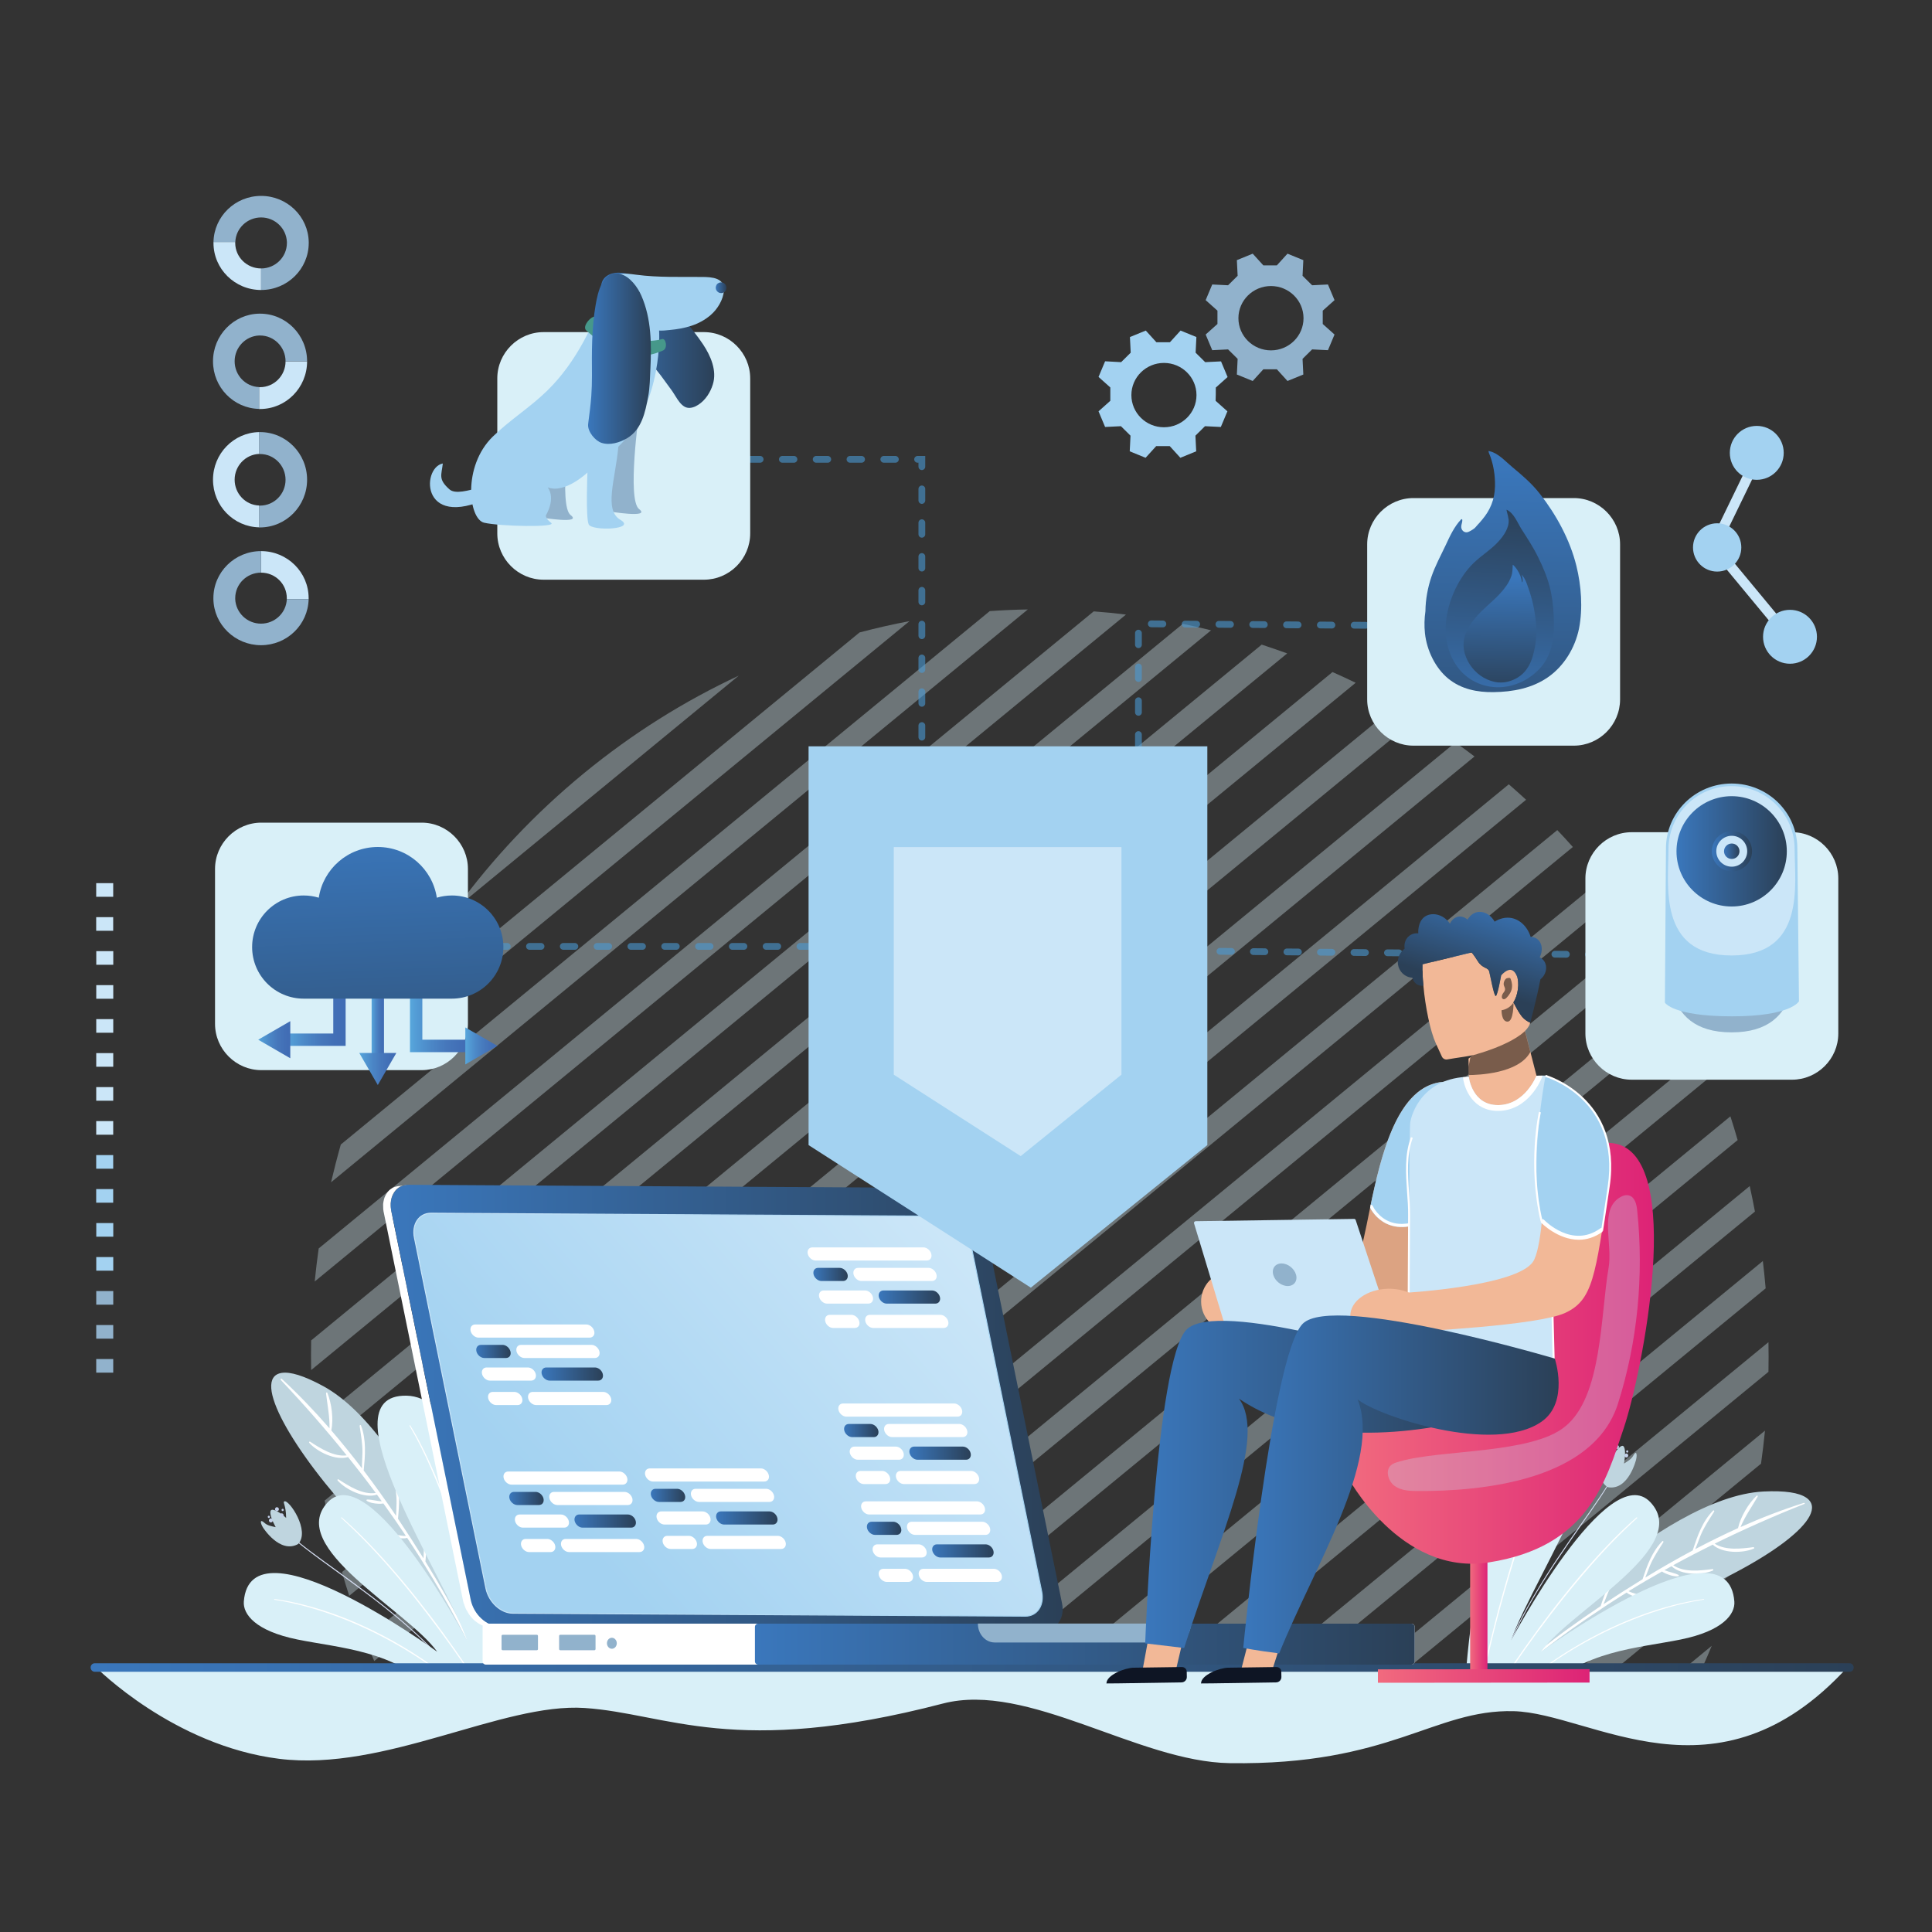 <?xml version="1.0" encoding="utf-8"?>
<!-- Generator: Adobe Illustrator 24.2.3, SVG Export Plug-In . SVG Version: 6.00 Build 0)  -->
<svg version="1.1" xmlns="http://www.w3.org/2000/svg" xmlns:xlink="http://www.w3.org/1999/xlink" x="0px" y="0px"
	 viewBox="0 0 2000 2000" style="enable-background:new 0 0 2000 2000;" xml:space="preserve">
<rect x="0" y="0" width="2000" height="2000" fill="#333333" stroke="none"/>
<style type="text/css">
	.st0{opacity:0.35;}
	.st1{fill:#D9F0F8;}
	.st2{fill:#D4DDF1;}
	.st3{fill:#BFD5DF;}
	.st4{fill:#C4D1EB;}
	.st5{fill:#FFFFFF;}
	.st6{fill:url(#SVGID_1_);}
	.st7{fill:url(#SVGID_2_);}
	.st8{fill:url(#SVGID_3_);stroke:url(#SVGID_4_);stroke-miterlimit:10;}
	.st9{fill:#91B2CC;}
	.st10{fill:url(#SVGID_5_);}
	.st11{fill:url(#SVGID_6_);}
	.st12{fill:url(#SVGID_7_);}
	.st13{fill:url(#SVGID_8_);}
	.st14{fill:url(#SVGID_9_);}
	.st15{fill:url(#SVGID_10_);}
	.st16{fill:url(#SVGID_11_);}
	.st17{fill:url(#SVGID_12_);}
	.st18{fill:url(#SVGID_13_);}
	.st19{fill:url(#SVGID_14_);}
	.st20{fill:url(#SVGID_15_);}
	.st21{fill:url(#SVGID_16_);}
	.st22{fill:url(#SVGID_17_);}
	.st23{opacity:0.6;}
	.st24{fill:#4A9AD4;}
	.st25{fill:#A3D2F1;}
	.st26{clip-path:url(#SVGID_19_);}
	.st27{fill:#CBE6F8;}
	.st28{fill:url(#SVGID_20_);}
	.st29{fill:#46988A;}
	.st30{fill:url(#SVGID_21_);}
	.st31{fill:url(#SVGID_22_);}
	.st32{fill:url(#SVGID_23_);}
	.st33{fill:url(#SVGID_24_);}
	.st34{fill:url(#SVGID_25_);}
	.st35{fill:url(#SVGID_26_);}
	.st36{fill:url(#SVGID_27_);}
	.st37{fill:url(#SVGID_28_);}
	.st38{fill:url(#SVGID_29_);}
	.st39{fill:url(#SVGID_30_);}
	.st40{fill:url(#SVGID_31_);}
	.st41{fill:url(#SVGID_32_);}
	.st42{fill:url(#SVGID_33_);}
	.st43{fill:url(#SVGID_34_);}
	.st44{fill:url(#SVGID_35_);}
	.st45{fill:url(#SVGID_36_);}
	.st46{fill:url(#SVGID_37_);}
	.st47{fill:url(#SVGID_38_);}
	.st48{opacity:0.53;}
	.st49{opacity:0.55;fill:#C3E0F5;}
	.st50{fill:#DCA382;}
	.st51{fill:#F2B897;}
	.st52{opacity:0.5;}
	.st53{fill:#0E1524;}
	.st54{fill:url(#SVGID_45_);}
	.st55{fill:url(#SVGID_46_);}
	.st56{fill:url(#SVGID_47_);}
</style>
<g id="tlo">
	<g class="st0">
		<g>
			<path class="st1" d="M472.9,939.4c37.1-50.6,80.9-97.3,131.3-138.7c50.4-41.4,104.4-75.1,160.6-101.3L472.9,939.4z"/>
			<path class="st1" d="M889.8,654.7c17.2-4.5,34.4-8.5,51.7-11.7l-560.7,461c6.8-16.6,14.4-33,22.4-49.2L889.8,654.7z"/>
			<path class="st1" d="M342.7,1223.9c3.1-13.1,6.4-26.1,10.1-39.1l671.8-552.2c13.1-0.9,26.3-1.5,39.4-1.7L342.7,1223.9z"/>
			<path class="st1" d="M1165.6,636.2l-839.8,690.4c1.1-11.4,2.5-22.8,4.1-34.2l802.3-659.5C1143.3,633.7,1154.4,634.8,1165.6,636.2
				z"/>
			<path class="st1" d="M322.1,1418.3c-0.2-10.3-0.2-20.5,0-30.7l902.3-741.8c9.8,2,19.6,4.3,29.3,6.7L322.1,1418.3z"/>
			<path class="st1" d="M327.9,1502.2c-1.2-9.4-2.1-18.9-2.9-28.3l981.1-806.6c8.8,2.9,17.6,5.9,26.4,9.1L327.9,1502.2z"/>
			<path class="st1" d="M341.5,1579.8c-2-8.8-3.7-17.6-5.4-26.4l1043.3-857.7c8,3.6,16,7.2,24,11.1L341.5,1579.8z"/>
			<path class="st1" d="M361.5,1652c-2.7-8.2-5.1-16.4-7.5-24.6l1092-897.7c7.3,4.2,14.6,8.4,21.8,12.8L361.5,1652z"/>
			<path class="st1" d="M387.4,1719.5c-3.3-7.6-6.4-15.3-9.5-23l1128.7-927.9c6.7,4.7,13.3,9.5,19.8,14.5L387.4,1719.5z"/>
			<path class="st1" d="M451.1,1725h37.4l1091.3-897.1c-5.9-5.4-11.9-10.8-17.9-16L451.1,1725z"/>
			<path class="st1" d="M559,1725h37.4l1031.8-848.2c-5.3-5.9-10.6-11.8-16.1-17.5L559,1725z"/>
			<path class="st1" d="M667,1725h37.4l967.7-795.5c-2.4-3.2-4.6-6.4-7.1-9.5c-2.5-3.1-5.1-6.1-7.6-9.2L667,1725z"/>
			<path class="st1" d="M774.9,1725h37.4l899-739.1c-4.2-6.7-8.7-13.3-13.2-19.9L774.9,1725z"/>
			<path class="st1" d="M882.8,1725h37.4l825.4-678.5c-3.7-7.2-7.5-14.3-11.4-21.4L882.8,1725z"/>
			<path class="st1" d="M990.7,1725h37.4l746.7-613.9c-3.1-7.7-6.1-15.4-9.5-23L990.7,1725z"/>
			<path class="st1" d="M1098.7,1725h37.4l662.7-544.8c-2.4-8.2-4.8-16.4-7.5-24.6L1098.7,1725z"/>
			<path class="st1" d="M1206.6,1725h37.4l572.7-470.8c-1.7-8.8-3.4-17.6-5.4-26.4L1206.6,1725z"/>
			<path class="st1" d="M1314.5,1725h37.4l475.9-391.3c-0.8-9.5-1.8-18.9-2.9-28.3L1314.5,1725z"/>
			<path class="st1" d="M1422.4,1725h37.4l370.9-304.9c0.2-10.2,0.2-20.5,0-30.7L1422.4,1725z"/>
			<path class="st1" d="M1530.4,1725h37.4l255.2-209.8c1.6-11.4,3-22.7,4.1-34.2L1530.4,1725z"/>
			<path class="st1" d="M1638.3,1725h37.4l124.3-102.2c3.7-13,7.1-26,10.1-39.1L1638.3,1725z"/>
			<path class="st1" d="M1746.2,1725h16.6c3.2-7,6.3-14.1,9.2-21.3L1746.2,1725z"/>
		</g>
	</g>
	<g>
		<g>
			<g>
				<g>
					<path class="st2" d="M1669.6,1526.7c-3.3,7.5-8,14.5-12.5,21.3c-6.6,9.9-13.4,19.6-20.3,29.3c-8.3,11.8-16.5,23.6-24.5,35.6
						c-8.6,12.8-16.9,25.9-24.7,39.2c-7.8,13.3-15.2,27-21.5,41.1c-0.7,1.6-1.4,3.2-2,4.8c-0.1,0.3,0.3,0.4,0.5,0.2
						c6.4-14,13.4-27.7,21.1-41c7.7-13.4,16-26.5,24.6-39.5c8-12.1,16.3-24,24.6-35.9c7-10,14.1-20.1,20.9-30.2
						c4.8-7.3,9.7-14.6,13.5-22.5c0.3-0.7,0.6-1.4,0.9-2.1C1670.2,1526.7,1669.8,1526.4,1669.6,1526.7L1669.6,1526.7z"/>
				</g>
			</g>
			<path class="st3" d="M1690.8,1506.8c-2.1,3.8-5.5,5.6-9.7,8.3c1.4-7.1,1.9-16.1-0.7-18.1c-2.2-1.7-7.9,4.4-12.5,12.7
				c-4.2-12.8-1.4-16.7-3.6-16.8c-5.1-0.4-16.1,38.2,0.4,46.7c21.3,3.5,29-28.7,29-28.7C1695,1505.3,1693.9,1501,1690.8,1506.8z"/>
			<g>
				<path class="st4" d="M1670,1504.1c-0.8,0.8-0.7,2.1,0,2.9c0.8,0.8,2,0.8,2.8,0c0.8-0.8,0.7-2.1,0-2.9
					C1672.1,1503.3,1670.8,1503.3,1670,1504.1z"/>
				<path class="st4" d="M1682.2,1505.3c-0.8,0.8-0.7,2.1,0,2.9c0.8,0.8,2,0.8,2.8,0c0.8-0.8,0.7-2.1,0-2.9
					C1684.2,1504.4,1683,1504.5,1682.2,1505.3z"/>
				<path class="st4" d="M1672.6,1496.5c-0.8,0.8-0.7,2.1,0,2.9c0.8,0.8,2,0.8,2.8,0c0.8-0.8,0.7-2.1,0-2.9
					C1674.7,1495.6,1673.4,1495.6,1672.6,1496.5z"/>
				<path class="st4" d="M1683.7,1501.7c-0.4,0.5-0.4,1.2,0,1.7c0.5,0.5,1.2,0.4,1.6,0c0.4-0.5,0.4-1.2,0-1.7
					C1684.9,1501.2,1684.1,1501.3,1683.7,1501.7z"/>
				<path class="st4" d="M1667.9,1499.9c-0.4,0.5-0.4,1.2,0,1.7c0.4,0.5,1.2,0.4,1.6,0c0.4-0.5,0.4-1.2,0-1.7
					C1669.1,1499.4,1668.3,1499.4,1667.9,1499.9z"/>
			</g>
		</g>
		<g>
			<g>
				<g>
					<path class="st2" d="M299.5,1588.4c5.4,6,11.9,11,18.3,15.9c9.3,7.2,18.8,14,28.3,20.9c11.4,8.3,22.8,16.6,34.1,25.1
						c12.2,9.2,24.2,18.7,35.8,28.6c11.6,9.9,22.7,20.2,33.2,31.2c1.2,1.3,2.5,2.6,3.7,3.9c0.2,0.2,0.6-0.1,0.4-0.4
						c-9.9-11.4-21.1-21.8-32.5-31.8c-11.5-10.1-23.5-19.7-35.6-29c-11.4-8.7-22.9-17.2-34.5-25.6c-9.8-7.1-19.6-14.1-29.3-21.4
						c-6.8-5.2-13.8-10.4-19.9-16.5c-0.5-0.5-1-1.1-1.6-1.6C299.7,1587.7,299.3,1588.2,299.5,1588.4L299.5,1588.4z"/>
				</g>
			</g>
			<path class="st3" d="M273.7,1576.4c3.2,2.9,6.9,3.4,11.7,4.5c-3.5-6.2-6.9-14.6-5-17.3c1.6-2.4,8.9,1.5,15.8,7.7
				c-0.1-13.5-3.9-16.3-1.8-17.1c4.7-2.1,27.1,30.6,14.2,44.2c-19,10.5-36.4-17.2-36.4-17.2C269.3,1576.4,268.9,1572,273.7,1576.4z"
				/>
			<g>
				<path class="st4" d="M292.5,1566.8c1,0.5,1.4,1.8,0.9,2.8c-0.5,1-1.7,1.4-2.7,0.9c-1-0.5-1.4-1.8-0.9-2.8
					C290.3,1566.7,291.5,1566.3,292.5,1566.8z"/>
				<path class="st4" d="M281.3,1572.1c1,0.5,1.4,1.8,0.9,2.8c-0.5,1-1.7,1.4-2.7,0.9c-1-0.5-1.4-1.8-0.9-2.8
					C279.2,1572,280.3,1571.5,281.3,1572.1z"/>
				<path class="st4" d="M287.6,1560.5c1,0.5,1.4,1.8,0.9,2.8c-0.5,1-1.7,1.4-2.7,0.9c-1-0.5-1.4-1.8-0.9-2.8
					C285.4,1560.3,286.6,1559.9,287.6,1560.5z"/>
				<path class="st4" d="M278.8,1569.2c0.6,0.3,0.8,1,0.5,1.6c-0.3,0.6-1,0.8-1.5,0.5s-0.8-1-0.5-1.6
					C277.6,1569.2,278.2,1568.9,278.8,1569.2z"/>
				<path class="st4" d="M293.1,1562c0.6,0.3,0.8,1,0.5,1.6c-0.3,0.6-1,0.8-1.5,0.5c-0.6-0.3-0.8-1-0.5-1.6
					C291.9,1562,292.6,1561.8,293.1,1562z"/>
			</g>
		</g>
		<g>
			<path class="st3" d="M503.9,1707c0,0-74.3-220.6-169.5-272.2c-20.1-10.9-34-14.9-42.7-13.6c-32.6,4.9,11.3,81.3,81,155.7
				c71.5,76.3,66.5,83.2,107.3,138.8"/>
			<path class="st5" d="M291.6,1427.3c17.3,16,33.8,33.2,49.5,51.3c0.3-12.2-2.2-24.1-3.6-36.2c-0.1-0.8,1-1.4,1.4-0.5
				c4.4,10.9,6.5,26.8,4.1,38.9c10.9,12.7,21.5,25.8,31.7,39.2c-0.1-5.3,0.4-10.5,0.5-15.8c0.2-9.6-1.6-18.7-2.9-28.1
				c-0.1-0.8,1-1.4,1.4-0.5c5.7,15.1,4.3,31,2.8,46.7c11.6,15.3,22.8,31,33.5,46.9c0.1-4.4,0.5-8.8,0.5-13.2
				c0.2-9.6-1.6-18.7-2.9-28.1c-0.1-0.8,1-1.4,1.4-0.5c5.5,14.5,4.4,29.7,3,44.8c9.1,13.6,17.9,27.3,26.4,41
				c0.1-4.2,0.5-8.5,0.5-12.7c0.2-9.6-1.6-18.7-2.9-28.1c-0.1-0.8,1-1.4,1.4-0.5c5.4,14.4,4.4,29.5,3,44.5c0.3,0.5,0.6,0.9,0.8,1.4
				c13.9,22.6,27.3,45.7,39.2,69.6c2,4,13.2,21.2,10.6,26.1c-0.5,1-1.9,0.1-1.4-0.9c0.6-1.2-3.6-8.8-4.3-10.3
				c-3.3-7-6.8-13.9-10.4-20.7c-11.2-21.3-23.3-41.9-35.9-62.3c-0.3-0.1-0.5-0.4-0.5-0.7c0,0,0,0,0-0.1c-1.3-2.1-2.6-4.2-3.9-6.3
				c-4.3-6.8-8.7-13.5-13.1-20.2c-1.8,0.6-3.9,0.5-5.7,0.5c-4.1-0.2-8.9-0.8-12.4-3c-0.7-0.4-0.3-1.4,0.4-1.4c5.5,0,10.9,2,16.4,1.9
				c-7.6-11.4-15.4-22.6-23.3-33.6c-1.6,0.3-3.3,0.3-4.8,0.3c-4.1-0.2-8.9-0.8-12.4-3c-0.7-0.4-0.3-1.4,0.4-1.4
				c5.1,0,10.1,1.7,15.1,1.8c-1.7-2.3-3.4-4.6-5-6.9c-12.8,4.5-32.4-5.2-40.7-14.6c-0.6-0.6,0.2-1.6,0.9-1.2
				c10.6,6.9,25.1,16.2,38.6,14.1c-9.3-12.6-18.9-25-28.7-37.2c-12.8,4.1-32.1-5.5-40.2-14.7c-0.6-0.6,0.2-1.6,0.9-1.2
				c10.4,6.8,24.7,15.9,37.9,14.2c-21.6-26.8-44.2-52.6-68-77.8C289.9,1427.6,290.9,1426.6,291.6,1427.3z"/>
		</g>
		<g>
			<path class="st3" d="M1562.9,1717.6c0,0,155.5-168.1,262.6-173.6c22.6-1.1,36.8,1.3,44.2,6.3c27.7,18.6-42.7,69-135.7,106.3
				c-95.5,38.2-93.6,46.6-152.9,79.5"/>
			<path class="st5" d="M1867.3,1555.8c-22.1,7-44,15.4-65.5,25c4.7-11.2,11.6-20.9,17.7-31.4c0.4-0.7-0.4-1.7-1-1.1
				c-8.4,8-16.6,21.6-19.3,33.6c-15,6.8-29.8,14.1-44.4,21.8c2.2-4.7,3.8-9.7,5.8-14.6c3.7-8.8,8.9-16.3,13.9-24.3
				c0.4-0.7-0.4-1.7-1-1.1c-11.2,11.2-16.3,26.3-21.2,41.3c-16.7,8.9-33.1,18.3-49.1,28.1c1.7-4,3.1-8.2,4.8-12.3
				c3.7-8.8,8.9-16.3,13.9-24.3c0.4-0.7-0.4-1.7-1-1.1c-10.7,10.8-15.8,25.1-20.5,39.4c-13.7,8.4-27.1,17-40.4,25.8
				c1.6-3.9,3-7.9,4.6-11.8c3.7-8.8,8.9-16.3,13.9-24.3c0.4-0.7-0.4-1.7-1-1.1c-10.7,10.7-15.8,24.9-20.5,39.2
				c-0.4,0.3-0.9,0.6-1.3,0.9c-21.7,14.5-43,29.7-63.4,46.2c-3.4,2.8-20.4,13.5-20.1,19.1c0.1,1.1,1.7,0.9,1.7-0.2
				c-0.1-1.4,6.7-6.4,8-7.5c5.8-5,11.8-9.7,17.7-14.3c18.6-14.5,37.9-28,57.5-40.9c0.3,0,0.6-0.1,0.7-0.5c0,0,0,0,0,0
				c2-1.3,4.1-2.7,6.1-4.1c6.6-4.3,13.3-8.5,20-12.7c1.5,1.3,3.3,2.2,5,2.9c3.8,1.6,8.4,3.1,12.5,2.7c0.8-0.1,0.8-1.2,0.2-1.5
				c-5-2.3-10.7-3-15.7-5.5c11.4-7.1,23-13.8,34.6-20.4c1.3,1,2.9,1.7,4.3,2.3c3.8,1.6,8.4,3.1,12.5,2.7c0.8-0.1,0.8-1.2,0.2-1.5
				c-4.6-2.2-9.8-2.9-14.5-4.9c2.4-1.4,4.9-2.8,7.4-4.1c9.9,9.6,31.6,9.4,42.8,4.5c0.8-0.3,0.4-1.6-0.4-1.5
				c-12.4,1.6-29.3,3.8-40.7-4c13.5-7.4,27.2-14.5,40.9-21.3c10,9.3,31.3,9,42.5,4.1c0.8-0.3,0.4-1.6-0.4-1.5
				c-12.2,1.6-28.8,3.7-40.1-3.6c30.3-14.9,61.2-28.6,92.8-41.1C1868.8,1556.8,1868.2,1555.5,1867.3,1555.8z"/>
		</g>
		<g>
			<g>
				<path class="st1" d="M529.7,1724.8c0,0-21.4-278.3-108.8-280c-87.3-1.7,41.2,190.4,62.6,253.3c0,0-100.5-189.5-144.2-143
					c-43.7,46.5,82.6,111.9,113.3,154.8c0,0-193.6-141.2-200.2-51.9c-0.9,12.9,11.7,30.3,55.5,39.2c43.7,8.9,103.3,11.7,140.9,54.3"
					/>
				<g>
					<g>
						<path class="st5" d="M423.9,1476c8.4,14.2,15.7,29.1,22.3,44.2c7.4,16.9,14,34.1,20.2,51.5c6.4,18,12.2,36.2,17.7,54.4
							c5.3,17.8,10.3,35.7,15,53.7c4.2,16.2,8.1,32.4,11.9,48.7c0.4,1.8,0.9,3.6,1.3,5.4c0.1,0.5,0.8,0.3,0.7-0.2
							c-3.2-16.1-7.1-32.1-11.1-47.9c-4.5-17.9-9.4-35.8-14.6-53.6c-5.4-18.4-11.2-36.7-17.4-54.7c-6.1-17.5-12.6-34.8-19.9-51.8
							c-6.7-15.5-13.9-30.8-22.4-45.3c-0.9-1.6-1.9-3.2-2.9-4.8C424.3,1475.2,423.6,1475.6,423.9,1476L423.9,1476z"/>
					</g>
				</g>
				<g>
					<g>
						<path class="st5" d="M353.2,1571.4c10.4,9.4,20.4,19.3,30.1,29.5c10.2,10.8,20.1,21.9,29.6,33.2c9.7,11.5,19.1,23.2,28.2,35.1
							c8.8,11.4,17.4,23.1,25.8,34.8c7.7,10.8,15.2,21.8,22.6,32.8c0.9,1.3,1.7,2.5,2.6,3.8c0.3,0.4,0.9,0,0.6-0.4
							c-6.8-11.2-14.3-22-21.8-32.7c-8.3-11.8-16.7-23.4-25.4-34.8c-9.1-11.9-18.4-23.7-28-35.2c-9.5-11.4-19.4-22.6-29.6-33.5
							c-9.7-10.3-19.7-20.4-30.3-29.8c-1.2-1.1-2.5-2.2-3.7-3.3C353.3,1570.5,352.8,1571,353.2,1571.4L353.2,1571.4z"/>
					</g>
				</g>
				<g>
					<g>
						<path class="st5" d="M284.1,1656.1c10.8,1.6,21.5,4,32,6.8c12.1,3.2,24,7.2,35.7,11.6c13.1,5,26,10.7,38.5,17
							c13.6,6.9,26.9,14.4,39.8,22.7c13.9,8.9,27.2,18.6,40,28.9c1.6,1.3,3.3,2.6,4.9,3.9c0.4,0.3,0.9-0.2,0.5-0.5
							c-6.2-5.6-12.8-10.8-19.5-15.8c-6.6-4.9-13.3-9.7-20.1-14.2c-12.9-8.6-26.3-16.5-40.1-23.7c-12.6-6.5-25.5-12.5-38.7-17.7
							c-11.9-4.7-24.1-8.8-36.4-12.2c-10.8-3-21.7-5.4-32.8-7.1c-1.2-0.2-2.5-0.4-3.7-0.5C283.8,1655.2,283.5,1656,284.1,1656.1
							L284.1,1656.1z"/>
					</g>
				</g>
			</g>
			<g>
				<path class="st1" d="M1518.1,1724.8c0,0,21.4-278.3,108.8-280c87.3-1.7-41.2,190.4-62.6,253.3c0,0,100.5-189.5,144.2-143
					c43.7,46.5-82.6,111.9-113.3,154.8c0,0,193.6-141.2,200.2-51.9c0.9,12.9-11.7,30.3-55.5,39.2c-43.7,8.9-103.3,11.7-140.9,54.3"
					/>
				<g>
					<g>
						<path class="st5" d="M1623.3,1475.6c-8.6,14.1-15.9,28.9-22.6,44c-7.5,16.8-14.2,34-20.3,51.4c-6.4,18-12.3,36.3-17.8,54.6
							c-5.3,17.8-10.3,35.8-14.9,53.8c-4.2,16.3-8.2,32.6-11.7,49c-0.4,1.8-0.8,3.6-1.1,5.4c-0.1,0.5,0.6,0.6,0.7,0.2
							c3.9-15.9,7.6-31.9,11.6-47.8c4.5-17.8,9.4-35.5,14.6-53.2c5.4-18.3,11.1-36.5,17.4-54.6c6.1-17.6,12.7-35.1,20-52.3
							c6.6-15.4,13.8-30.7,22.1-45.3c0.9-1.6,1.9-3.2,2.8-4.8C1624.2,1475.6,1623.5,1475.2,1623.3,1475.6L1623.3,1475.6z"/>
					</g>
				</g>
				<g>
					<g>
						<path class="st5" d="M1694.1,1570.8c-10.6,9.3-20.7,19.1-30.4,29.3c-10.3,10.7-20.1,21.8-29.7,33.2
							c-9.7,11.5-19.1,23.2-28.2,35.1c-8.8,11.5-17.4,23.2-25.8,35c-7.7,10.8-15.2,21.8-22.3,32.9c-0.8,1.3-1.6,2.6-2.4,3.9
							c-0.2,0.4,0.4,0.7,0.6,0.4c7.5-10.7,14.7-21.7,22.2-32.3c8.3-11.8,16.8-23.4,25.5-34.8c9.1-11.9,18.4-23.6,28-35.1
							c9.5-11.4,19.3-22.6,29.4-33.5c9.7-10.4,19.7-20.4,30.1-30c1.2-1.1,2.5-2.3,3.7-3.4C1695.1,1571,1694.5,1570.5,1694.1,1570.8
							L1694.1,1570.8z"/>
					</g>
				</g>
				<g>
					<g>
						<path class="st5" d="M1763.6,1655.3c-10.9,1.5-21.6,3.7-32.3,6.5c-12.2,3.2-24.3,7.1-36.1,11.6c-13.1,5-25.9,10.7-38.5,17
							c-13.7,6.9-27,14.6-39.9,22.9c-13.8,8.9-27.1,18.6-39.8,29.1c-1.6,1.3-3.2,2.7-4.8,4.1c-0.4,0.3,0.2,0.8,0.5,0.5
							c6.7-5.3,13.3-10.6,20.1-15.7c6.5-4.9,13.2-9.6,20-14.1c12.8-8.5,26.1-16.3,39.7-23.3c12.6-6.6,25.6-12.5,38.8-17.7
							c11.9-4.7,23.9-8.8,36.2-12.3c10.7-3,21.5-5.5,32.5-7.3c1.2-0.2,2.5-0.4,3.7-0.6C1764.3,1656,1764.1,1655.2,1763.6,1655.3
							L1763.6,1655.3z"/>
					</g>
				</g>
			</g>
		</g>
	</g>
	<g>
		<path class="st1" d="M99.6,1726.2c0,0,79.9,80.8,189.3,94.5c109.5,13.7,230.9-58.3,316.4-52.6c85.5,5.7,154.2,51.8,370.8-4.6
			c88.1-22.9,201.9,60.3,296.8,61.7c167,2.5,211.4-55.8,294-53.8c80.7,2,210.1,102.5,345.4-45.3"/>
		<linearGradient id="SVGID_1_" gradientUnits="userSpaceOnUse" x1="93.833" y1="1726.25" x2="1918.954" y2="1726.25">
			<stop  offset="0" style="stop-color:#3A77BC"/>
			<stop  offset="1" style="stop-color:#2B4057"/>
		</linearGradient>
		<path class="st6" d="M1914.8,1730.6H98c-2.3,0-4.2-2-4.2-4.4l0,0c0-2.4,1.9-4.4,4.2-4.4h1816.7c2.3,0,4.2,2,4.2,4.4l0,0
			C1919,1728.7,1917.1,1730.6,1914.8,1730.6z"/>
	</g>
</g>
<g id="laptop_1_">
	<g id="laptop">
		<path class="st5" d="M480,1659.8c-0.2-0.8-0.4-1.6-0.6-2.5l-82.2-402.5c0-0.1,0-0.2-0.1-0.3c0-0.2-0.1-0.4-0.1-0.7
			c-0.1-0.7-0.2-1.5-0.3-2.2c0-0.1,0-0.2,0-0.3c0-0.2,0-0.3,0-0.5c-0.1-1.2-0.1-2.3-0.1-3.4c0-0.1,0-0.2,0-0.3c0,0,0-0.1,0-0.1
			c0-0.9,0.1-1.8,0.3-2.6c0-0.1,0-0.1,0-0.2c0.1-0.8,0.3-1.6,0.5-2.3c0.1-0.3,0.2-0.5,0.2-0.8c0.2-0.5,0.3-1,0.5-1.5
			c0.1-0.3,0.2-0.6,0.4-0.9c0.2-0.4,0.4-0.9,0.6-1.3c0.1-0.1,0.1-0.3,0.2-0.4c0.1-0.1,0.1-0.2,0.2-0.3c0.5-0.9,1.1-1.8,1.8-2.7
			c0,0,0,0,0-0.1c0.1-0.1,0.2-0.2,0.3-0.3c0.4-0.5,0.9-0.9,1.3-1.4c0.1-0.1,0.1-0.1,0.2-0.2c0.2-0.1,0.4-0.3,0.5-0.4
			c0.3-0.3,0.6-0.5,0.9-0.7c0.1-0.1,0.2-0.2,0.3-0.2c0.2-0.1,0.4-0.2,0.6-0.4c0.3-0.2,0.5-0.3,0.8-0.5c0.1-0.1,0.2-0.1,0.3-0.2
			c0.2-0.1,0.5-0.2,0.8-0.4c0.3-0.1,0.5-0.2,0.8-0.3c0.1,0,0.2-0.1,0.2-0.1c0.3-0.1,0.7-0.2,1-0.3c0.2-0.1,0.5-0.2,0.7-0.2
			c0,0,0.1,0,0.1,0c0.5-0.1,1-0.2,1.5-0.3c0.2,0,0.3-0.1,0.5-0.1c0,0,0,0,0,0c0.7-0.1,1.5-0.2,2.2-0.2l7.9-1.3c0,0,0,0,0,0
			c-0.8,0-1.5,0.1-2.3,0.2c-0.2,0-0.3,0.1-0.4,0.1c-0.6,0.1-1.1,0.2-1.6,0.4c-0.2,0.1-0.5,0.2-0.7,0.2c-0.4,0.1-0.9,0.3-1.3,0.4
			c-0.3,0.1-0.5,0.2-0.8,0.3c-0.4,0.2-0.7,0.3-1.1,0.5c-0.3,0.2-0.6,0.3-0.8,0.5c-0.3,0.2-0.6,0.4-0.9,0.6c-0.3,0.2-0.6,0.5-0.9,0.7
			c-0.2,0.2-0.5,0.4-0.7,0.6c-0.5,0.4-0.9,0.9-1.3,1.4c-0.1,0.1-0.2,0.2-0.3,0.4c-0.7,0.8-1.3,1.7-1.8,2.7c-0.1,0.2-0.3,0.4-0.4,0.7
			c-0.2,0.4-0.4,0.9-0.6,1.3c-0.1,0.3-0.3,0.6-0.4,0.9c-0.2,0.5-0.4,1-0.5,1.5c-0.1,0.3-0.2,0.5-0.2,0.8c-0.2,0.7-0.4,1.5-0.5,2.3
			c0,0.1,0,0.1,0,0.2c-0.1,0.9-0.2,1.7-0.3,2.6c0,0.1,0,0.3,0,0.5c0,1.1,0,2.3,0.1,3.4c0,0.3,0,0.5,0.1,0.8c0.1,0.7,0.2,1.5,0.3,2.2
			c0.1,0.3,0.1,0.6,0.1,0.9l82.2,402.5c0.2,0.9,0.4,1.8,0.7,2.6c0.1,0.3,0.2,0.6,0.3,0.9c0.2,0.6,0.4,1.1,0.6,1.7
			c0.1,0.3,0.3,0.6,0.4,0.9c0.2,0.5,0.4,1,0.7,1.5c0.2,0.3,0.3,0.7,0.5,1c0.2,0.5,0.5,0.9,0.7,1.4c0.2,0.3,0.4,0.7,0.6,1
			c0.3,0.4,0.5,0.8,0.8,1.3c0.2,0.4,0.5,0.7,0.7,1.1c0.3,0.4,0.5,0.7,0.8,1.1c0.3,0.5,0.7,0.9,1,1.3c0.2,0.3,0.5,0.6,0.7,0.9
			c0.6,0.7,1.3,1.4,2,2.1c0.1,0.1,0.3,0.3,0.4,0.4c0.4,0.3,0.7,0.6,1.1,1c0.3,0.3,0.6,0.6,1,0.8c0.4,0.3,0.8,0.6,1.2,0.9
			c0.3,0.2,0.7,0.5,1,0.7c0.4,0.3,0.8,0.5,1.2,0.8c0.3,0.2,0.7,0.4,1,0.6c0.4,0.2,0.9,0.4,1.3,0.7c0.3,0.2,0.7,0.4,1,0.5
			c0.4,0.2,0.9,0.4,1.3,0.5c0.3,0.1,0.7,0.3,1,0.4c0.5,0.2,1,0.3,1.4,0.4c0.3,0.1,0.7,0.2,1,0.3c0.5,0.1,1.1,0.2,1.6,0.3
			c0.3,0,0.6,0.1,0.8,0.1c0.8,0.1,1.7,0.2,2.5,0.2l564.5,3.3c0.3,0,0.6,0,0.9,0l-35,1.3c-0.3,0-0.6,0-0.9,0l-537.3-3.3
			c-0.8,0-1.7-0.1-2.5-0.2c-0.3,0-0.5-0.1-0.8-0.1c-0.6-0.1-1.1-0.2-1.7-0.3c-0.3-0.1-0.6-0.2-0.9-0.3c-0.5-0.1-1-0.3-1.5-0.4
			c-0.3-0.1-0.7-0.3-1-0.4c-0.5-0.2-0.9-0.3-1.4-0.5c-0.3-0.2-0.7-0.3-1-0.5c-0.4-0.2-0.9-0.4-1.3-0.7c-0.3-0.2-0.7-0.4-1-0.6
			c-0.4-0.3-0.8-0.5-1.2-0.8c-0.3-0.2-0.7-0.5-1-0.7c-0.4-0.3-0.8-0.6-1.2-0.9c-0.3-0.3-0.6-0.6-1-0.8c-0.4-0.3-0.7-0.6-1.1-1
			c0,0-0.1-0.1-0.1-0.1c-0.1-0.1-0.2-0.2-0.3-0.3c-0.7-0.7-1.3-1.3-2-2.1c-0.1-0.1-0.2-0.2-0.3-0.4c-0.1-0.2-0.3-0.3-0.4-0.5
			c-0.4-0.4-0.7-0.9-1-1.3c-0.1-0.2-0.3-0.4-0.4-0.6c-0.1-0.2-0.2-0.3-0.3-0.5c-0.3-0.4-0.5-0.7-0.7-1.1c-0.1-0.2-0.3-0.4-0.4-0.7
			c-0.1-0.2-0.2-0.4-0.3-0.6c-0.2-0.3-0.4-0.7-0.6-1c-0.1-0.2-0.2-0.4-0.4-0.6c-0.1-0.3-0.3-0.5-0.4-0.8c-0.2-0.3-0.3-0.6-0.5-1
			c-0.1-0.2-0.2-0.3-0.2-0.5c-0.2-0.4-0.3-0.7-0.4-1.1c-0.1-0.3-0.3-0.6-0.4-0.9c0-0.1-0.1-0.2-0.1-0.3c-0.2-0.5-0.3-0.9-0.4-1.4
			c-0.1-0.3-0.2-0.6-0.3-0.9C480,1659.9,480,1659.9,480,1659.8z"/>
		<linearGradient id="SVGID_2_" gradientUnits="userSpaceOnUse" x1="404.446" y1="1456.601" x2="1100.007" y2="1456.601">
			<stop  offset="0" style="stop-color:#3A77BC"/>
			<stop  offset="1" style="stop-color:#2B4057"/>
		</linearGradient>
		<path class="st7" d="M423.4,1226.5c-13.2-0.1-21.3,12.1-18.3,27.1l82.2,402.5c3.1,15.1,16.2,27.3,29.4,27.4l564.5,3.3
			c13.2,0.1,21.3-12.1,18.2-27.1l-82.2-402.5c-3.1-15-16.2-27.3-29.4-27.4L423.4,1226.5z"/>
		<linearGradient id="SVGID_3_" gradientUnits="userSpaceOnUse" x1="972.342" y1="1271.922" x2="602.342" y2="1597.922">
			<stop  offset="0" style="stop-color:#CBE6F8"/>
			<stop  offset="1" style="stop-color:#A3D2F1"/>
		</linearGradient>
		<linearGradient id="SVGID_4_" gradientUnits="userSpaceOnUse" x1="427.949" y1="1464.427" x2="1079.739" y2="1464.427">
			<stop  offset="0" style="stop-color:#CBE6F8"/>
			<stop  offset="1" style="stop-color:#A3D2F1"/>
		</linearGradient>
		<path class="st8" d="M446.2,1255.9c-12.4-0.1-20.1,11.4-17.2,25.5l74,362.8c2.9,14.2,15.3,25.7,27.6,25.8l530.7,3.1
			c12.4,0.1,20-11.3,17.1-25.5l-74-362.8c-2.9-14.1-15.2-25.7-27.6-25.8L446.2,1255.9z"/>
		<path class="st5" d="M503,1723.2h958.1c1.9,0,3.4-1.5,3.4-3.4v-35.6c0-1.9-1.5-3.4-3.4-3.4H503c-1.9,0-3.4,1.5-3.4,3.4v35.6
			C499.6,1721.7,501.1,1723.2,503,1723.2z"/>
		<path class="st9" d="M555.7,1708.3h-35.3c-0.7,0-1.2-0.6-1.2-1.2v-13.6c0-0.7,0.6-1.2,1.2-1.2h35.3c0.7,0,1.2,0.6,1.2,1.2v13.6
			C557,1707.7,556.4,1708.3,555.7,1708.3z"/>
		<path class="st9" d="M615.3,1708.3h-35.3c-0.7,0-1.2-0.6-1.2-1.2v-13.6c0-0.7,0.6-1.2,1.2-1.2h35.3c0.7,0,1.2,0.6,1.2,1.2v13.6
			C616.5,1707.7,616,1708.3,615.3,1708.3z"/>
		<path class="st9" d="M638.5,1701.1c0-3.1-2.3-5.7-5.1-5.7s-5.1,2.5-5.1,5.7c0,3.1,2.3,5.7,5.1,5.7S638.5,1704.2,638.5,1701.1z"/>
		<linearGradient id="SVGID_5_" gradientUnits="userSpaceOnUse" x1="781.507" y1="1701.98" x2="1464.541" y2="1701.98">
			<stop  offset="0" style="stop-color:#3A77BC"/>
			<stop  offset="1" style="stop-color:#2B4057"/>
		</linearGradient>
		<path class="st10" d="M784.9,1723.2h676.2c1.9,0,3.4-1.5,3.4-3.4v-35.6c0-1.9-1.5-3.4-3.4-3.4H784.9c-1.9,0-3.4,1.5-3.4,3.4v35.6
			C781.5,1721.7,783,1723.2,784.9,1723.2z"/>
		<path class="st9" d="M1232.8,1680.8L1232.8,1680.8c0,10.8-7.8,19.5-17.5,19.5h-185.5c-9.7,0-17.5-8.7-17.5-19.5v-0.1H1232.8z"/>
	</g>
</g>
<g id="ekran">
	<g>
		<path class="st5" d="M644.6,1536.9H529.5c-3.5,0-7.2-3.1-8.1-6.8l0,0c-0.9-3.8,1.2-6.8,4.7-6.8h115.1c3.5,0,7.2,3.1,8.1,6.8l0,0
			C650.2,1533.8,648.1,1536.9,644.6,1536.9z"/>
		<linearGradient id="SVGID_6_" gradientUnits="userSpaceOnUse" x1="527.14" y1="1551.214" x2="562.787" y2="1551.214">
			<stop  offset="0" style="stop-color:#3A77BC"/>
			<stop  offset="1" style="stop-color:#2B4057"/>
		</linearGradient>
		<path class="st11" d="M557.9,1558h-22.4c-3.5,0-7.2-3.1-8.1-6.8l0,0c-0.9-3.8,1.2-6.8,4.7-6.8h22.4c3.5,0,7.2,3.1,8.1,6.8l0,0
			C563.5,1555,561.4,1558,557.9,1558z"/>
		<path class="st5" d="M649.9,1558h-73c-3.5,0-7.2-3.1-8.1-6.8l0,0c-0.9-3.8,1.2-6.8,4.7-6.8h73c3.5,0,7.2,3.1,8.1,6.8l0,0
			C655.5,1555,653.4,1558,649.9,1558z"/>
		<linearGradient id="SVGID_7_" gradientUnits="userSpaceOnUse" x1="594.728" y1="1574.608" x2="658.382" y2="1574.608">
			<stop  offset="0" style="stop-color:#3A77BC"/>
			<stop  offset="1" style="stop-color:#2B4057"/>
		</linearGradient>
		<path class="st12" d="M603,1581.4h50.4c3.5,0,5.6-3.1,4.7-6.8l0,0c-0.9-3.8-4.6-6.8-8.1-6.8h-50.4c-3.5,0-5.6,3.1-4.7,6.8l0,0
			C595.9,1578.4,599.5,1581.4,603,1581.4z"/>
		<path class="st5" d="M541.3,1581.4h42.8c3.5,0,5.6-3.1,4.7-6.8l0,0c-0.9-3.8-4.6-6.8-8.1-6.8h-42.8c-3.5,0-5.6,3.1-4.7,6.8l0,0
			C534.1,1578.4,537.8,1581.4,541.3,1581.4z"/>
		<path class="st5" d="M570,1606.7h-22.4c-3.5,0-7.2-3.1-8.1-6.8l0,0c-0.9-3.8,1.2-6.8,4.7-6.8h22.4c3.5,0,7.2,3.1,8.1,6.8l0,0
			C575.6,1603.6,573.5,1606.7,570,1606.7z"/>
		<path class="st5" d="M662,1606.7h-73c-3.5,0-7.2-3.1-8.1-6.8l0,0c-0.9-3.8,1.2-6.8,4.7-6.8h73c3.5,0,7.2,3.1,8.1,6.8l0,0
			C667.7,1603.6,665.6,1606.7,662,1606.7z"/>
	</g>
	<g>
		<path class="st5" d="M991.2,1466.5H876.1c-3.5,0-7.2-3.1-8.1-6.8l0,0c-0.9-3.8,1.2-6.8,4.7-6.8h115.1c3.5,0,7.2,3.1,8.1,6.8l0,0
			C996.8,1463.5,994.7,1466.5,991.2,1466.5z"/>
		<linearGradient id="SVGID_8_" gradientUnits="userSpaceOnUse" x1="873.782" y1="1480.839" x2="909.429" y2="1480.839">
			<stop  offset="0" style="stop-color:#3A77BC"/>
			<stop  offset="1" style="stop-color:#2B4057"/>
		</linearGradient>
		<path class="st13" d="M904.5,1487.7h-22.4c-3.5,0-7.2-3.1-8.1-6.8l0,0c-0.9-3.8,1.2-6.8,4.7-6.8h22.4c3.5,0,7.2,3.1,8.1,6.8l0,0
			C910.1,1484.6,908,1487.7,904.5,1487.7z"/>
		<path class="st5" d="M996.5,1487.7h-73c-3.5,0-7.2-3.1-8.1-6.8l0,0c-0.9-3.8,1.2-6.8,4.7-6.8h73c3.5,0,7.2,3.1,8.1,6.8l0,0
			C1002.2,1484.6,1000.1,1487.7,996.5,1487.7z"/>
		<linearGradient id="SVGID_9_" gradientUnits="userSpaceOnUse" x1="941.37" y1="1504.233" x2="1005.024" y2="1504.233">
			<stop  offset="0" style="stop-color:#3A77BC"/>
			<stop  offset="1" style="stop-color:#2B4057"/>
		</linearGradient>
		<path class="st14" d="M949.7,1511.1h50.4c3.5,0,5.6-3.1,4.7-6.8l0,0c-0.9-3.8-4.6-6.8-8.1-6.8h-50.4c-3.5,0-5.6,3.1-4.7,6.8l0,0
			C942.5,1508,946.2,1511.1,949.7,1511.1z"/>
		<path class="st5" d="M887.9,1511.1h42.8c3.5,0,5.6-3.1,4.7-6.8l0,0c-0.9-3.8-4.6-6.8-8.1-6.8h-42.8c-3.5,0-5.6,3.1-4.7,6.8l0,0
			C880.8,1508,884.4,1511.1,887.9,1511.1z"/>
		<path class="st5" d="M916.6,1536.3h-22.4c-3.5,0-7.2-3.1-8.1-6.8l0,0c-0.9-3.8,1.2-6.8,4.7-6.8h22.4c3.5,0,7.2,3.1,8.1,6.8l0,0
			C922.3,1533.3,920.2,1536.3,916.6,1536.3z"/>
		<path class="st5" d="M1008.7,1536.3h-73c-3.5,0-7.2-3.1-8.1-6.8l0,0c-0.9-3.8,1.2-6.8,4.7-6.8h73c3.5,0,7.2,3.1,8.1,6.8l0,0
			C1014.3,1533.3,1012.2,1536.3,1008.7,1536.3z"/>
	</g>
	<g>
		<path class="st5" d="M1014.8,1567.8H899.7c-3.5,0-7.2-3.1-8.1-6.8l0,0c-0.9-3.8,1.2-6.8,4.7-6.8h115.1c3.5,0,7.2,3.1,8.1,6.8l0,0
			C1020.5,1564.7,1018.4,1567.8,1014.8,1567.8z"/>
		<linearGradient id="SVGID_10_" gradientUnits="userSpaceOnUse" x1="897.414" y1="1582.087" x2="933.061" y2="1582.087">
			<stop  offset="0" style="stop-color:#3A77BC"/>
			<stop  offset="1" style="stop-color:#2B4057"/>
		</linearGradient>
		<path class="st15" d="M928.1,1588.9h-22.4c-3.5,0-7.2-3.1-8.1-6.8l0,0c-0.9-3.8,1.2-6.8,4.7-6.8h22.4c3.5,0,7.2,3.1,8.1,6.8l0,0
			C933.8,1585.9,931.7,1588.9,928.1,1588.9z"/>
		<path class="st5" d="M1020.2,1588.9h-73c-3.5,0-7.2-3.1-8.1-6.8l0,0c-0.9-3.8,1.2-6.8,4.7-6.8h73c3.5,0,7.2,3.1,8.1,6.8l0,0
			C1025.8,1585.9,1023.7,1588.9,1020.2,1588.9z"/>
		<linearGradient id="SVGID_11_" gradientUnits="userSpaceOnUse" x1="965.002" y1="1605.48" x2="1028.657" y2="1605.48">
			<stop  offset="0" style="stop-color:#3A77BC"/>
			<stop  offset="1" style="stop-color:#2B4057"/>
		</linearGradient>
		<path class="st16" d="M973.3,1612.3h50.4c3.5,0,5.6-3.1,4.7-6.8l0,0c-0.9-3.8-4.6-6.8-8.1-6.8h-50.4c-3.5,0-5.6,3.1-4.7,6.8l0,0
			C966.2,1609.2,969.8,1612.3,973.3,1612.3z"/>
		<path class="st5" d="M911.6,1612.3h42.8c3.5,0,5.6-3.1,4.7-6.8l0,0c-0.9-3.8-4.6-6.8-8.1-6.8h-42.8c-3.5,0-5.6,3.1-4.7,6.8l0,0
			C904.4,1609.2,908,1612.3,911.6,1612.3z"/>
		<path class="st5" d="M940.3,1637.6h-22.4c-3.5,0-7.2-3.1-8.1-6.8l0,0c-0.9-3.8,1.2-6.8,4.7-6.8h22.4c3.5,0,7.2,3.1,8.1,6.8l0,0
			C945.9,1634.5,943.8,1637.6,940.3,1637.6z"/>
		<path class="st5" d="M1032.3,1637.6h-73c-3.5,0-7.2-3.1-8.1-6.8l0,0c-0.9-3.8,1.2-6.8,4.7-6.8h73c3.5,0,7.2,3.1,8.1,6.8l0,0
			C1037.9,1634.5,1035.8,1637.6,1032.3,1637.6z"/>
	</g>
	<g>
		<path class="st5" d="M610.4,1384.7H495.3c-3.5,0-7.2-3.1-8.1-6.8l0,0c-0.9-3.8,1.2-6.8,4.7-6.8H607c3.5,0,7.2,3.1,8.1,6.8l0,0
			C616.1,1381.6,614,1384.7,610.4,1384.7z"/>
		<linearGradient id="SVGID_12_" gradientUnits="userSpaceOnUse" x1="492.996" y1="1399.011" x2="528.643" y2="1399.011">
			<stop  offset="0" style="stop-color:#3A77BC"/>
			<stop  offset="1" style="stop-color:#2B4057"/>
		</linearGradient>
		<path class="st17" d="M523.7,1405.8h-22.4c-3.5,0-7.2-3.1-8.1-6.8l0,0c-0.9-3.8,1.2-6.8,4.7-6.8h22.4c3.5,0,7.2,3.1,8.1,6.8l0,0
			C529.4,1402.8,527.3,1405.8,523.7,1405.8z"/>
		<path class="st5" d="M615.8,1405.8h-73c-3.5,0-7.2-3.1-8.1-6.8l0,0c-0.9-3.8,1.2-6.8,4.7-6.8h73c3.5,0,7.2,3.1,8.1,6.8l0,0
			C621.4,1402.8,619.3,1405.8,615.8,1405.8z"/>
		<linearGradient id="SVGID_13_" gradientUnits="userSpaceOnUse" x1="560.584" y1="1422.405" x2="624.238" y2="1422.405">
			<stop  offset="0" style="stop-color:#3A77BC"/>
			<stop  offset="1" style="stop-color:#2B4057"/>
		</linearGradient>
		<path class="st18" d="M568.9,1429.2h50.4c3.5,0,5.6-3.1,4.7-6.8l0,0c-0.9-3.8-4.6-6.8-8.1-6.8h-50.4c-3.5,0-5.6,3.1-4.7,6.8l0,0
			C561.7,1426.2,565.4,1429.2,568.9,1429.2z"/>
		<path class="st5" d="M507.1,1429.2h42.8c3.5,0,5.6-3.1,4.7-6.8l0,0c-0.9-3.8-4.6-6.8-8.1-6.8h-42.8c-3.5,0-5.6,3.1-4.7,6.8l0,0
			C500,1426.2,503.6,1429.2,507.1,1429.2z"/>
		<path class="st5" d="M535.9,1454.5h-22.4c-3.5,0-7.2-3.1-8.1-6.8l0,0c-0.9-3.8,1.2-6.8,4.7-6.8h22.4c3.5,0,7.2,3.1,8.1,6.8l0,0
			C541.5,1451.4,539.4,1454.5,535.9,1454.5z"/>
		<path class="st5" d="M627.9,1454.5h-73c-3.5,0-7.2-3.1-8.1-6.8l0,0c-0.9-3.8,1.2-6.8,4.7-6.8h73c3.5,0,7.2,3.1,8.1,6.8l0,0
			C633.5,1451.4,631.4,1454.5,627.9,1454.5z"/>
	</g>
	<g>
		<path class="st5" d="M959.4,1304.9H844.3c-3.5,0-7.2-3.1-8.1-6.8l0,0c-0.9-3.8,1.2-6.8,4.7-6.8H956c3.5,0,7.2,3.1,8.1,6.8l0,0
			C965,1301.9,962.9,1304.9,959.4,1304.9z"/>
		<linearGradient id="SVGID_14_" gradientUnits="userSpaceOnUse" x1="841.971" y1="1319.268" x2="877.617" y2="1319.268">
			<stop  offset="0" style="stop-color:#3A77BC"/>
			<stop  offset="1" style="stop-color:#2B4057"/>
		</linearGradient>
		<path class="st19" d="M872.7,1326.1h-22.4c-3.5,0-7.2-3.1-8.1-6.8l0,0c-0.9-3.8,1.2-6.8,4.7-6.8h22.4c3.5,0,7.2,3.1,8.1,6.8l0,0
			C878.3,1323,876.2,1326.1,872.7,1326.1z"/>
		<path class="st5" d="M964.7,1326.1h-73c-3.5,0-7.2-3.1-8.1-6.8l0,0c-0.9-3.8,1.2-6.8,4.7-6.8h73c3.5,0,7.2,3.1,8.1,6.8l0,0
			C970.4,1323,968.3,1326.1,964.7,1326.1z"/>
		<linearGradient id="SVGID_15_" gradientUnits="userSpaceOnUse" x1="909.558" y1="1342.661" x2="973.213" y2="1342.661">
			<stop  offset="0" style="stop-color:#3A77BC"/>
			<stop  offset="1" style="stop-color:#2B4057"/>
		</linearGradient>
		<path class="st20" d="M917.9,1349.5h50.4c3.5,0,5.6-3.1,4.7-6.8l0,0c-0.9-3.8-4.6-6.8-8.1-6.8h-50.4c-3.5,0-5.6,3.1-4.7,6.8l0,0
			C910.7,1346.4,914.3,1349.5,917.9,1349.5z"/>
		<path class="st5" d="M856.1,1349.5h42.8c3.5,0,5.6-3.1,4.7-6.8l0,0c-0.9-3.8-4.6-6.8-8.1-6.8h-42.8c-3.5,0-5.6,3.1-4.7,6.8l0,0
			C849,1346.4,852.6,1349.5,856.1,1349.5z"/>
		<path class="st5" d="M884.8,1374.7h-22.4c-3.5,0-7.2-3.1-8.1-6.8l0,0c-0.9-3.8,1.2-6.8,4.7-6.8h22.4c3.5,0,7.2,3.1,8.1,6.8l0,0
			C890.5,1371.7,888.4,1374.7,884.8,1374.7z"/>
		<path class="st5" d="M976.9,1374.7h-73c-3.5,0-7.2-3.1-8.1-6.8l0,0c-0.9-3.8,1.2-6.8,4.7-6.8h73c3.5,0,7.2,3.1,8.1,6.8l0,0
			C982.5,1371.7,980.4,1374.7,976.9,1374.7z"/>
	</g>
	<g>
		<path class="st5" d="M791.1,1533.7H676c-3.5,0-7.2-3.1-8.1-6.8l0,0c-0.9-3.8,1.2-6.8,4.7-6.8h115.1c3.5,0,7.2,3.1,8.1,6.8l0,0
			C796.8,1530.6,794.7,1533.7,791.1,1533.7z"/>
		<linearGradient id="SVGID_16_" gradientUnits="userSpaceOnUse" x1="673.71" y1="1547.995" x2="709.357" y2="1547.995">
			<stop  offset="0" style="stop-color:#3A77BC"/>
			<stop  offset="1" style="stop-color:#2B4057"/>
		</linearGradient>
		<path class="st21" d="M704.4,1554.8H682c-3.5,0-7.2-3.1-8.1-6.8l0,0c-0.9-3.8,1.2-6.8,4.7-6.8H701c3.5,0,7.2,3.1,8.1,6.8l0,0
			C710.1,1551.8,708,1554.8,704.4,1554.8z"/>
		<path class="st5" d="M796.5,1554.8h-73c-3.5,0-7.2-3.1-8.1-6.8l0,0c-0.9-3.8,1.2-6.8,4.7-6.8h73c3.5,0,7.2,3.1,8.1,6.8l0,0
			C802.1,1551.8,800,1554.8,796.5,1554.8z"/>
		<linearGradient id="SVGID_17_" gradientUnits="userSpaceOnUse" x1="741.298" y1="1571.389" x2="804.952" y2="1571.389">
			<stop  offset="0" style="stop-color:#3A77BC"/>
			<stop  offset="1" style="stop-color:#2B4057"/>
		</linearGradient>
		<path class="st22" d="M749.6,1578.2H800c3.5,0,5.6-3.1,4.7-6.8l0,0c-0.9-3.8-4.6-6.8-8.1-6.8h-50.4c-3.5,0-5.6,3.1-4.7,6.8l0,0
			C742.5,1575.2,746.1,1578.2,749.6,1578.2z"/>
		<path class="st5" d="M687.9,1578.2h42.8c3.5,0,5.6-3.1,4.7-6.8l0,0c-0.9-3.8-4.6-6.8-8.1-6.8h-42.8c-3.5,0-5.6,3.1-4.7,6.8l0,0
			C680.7,1575.2,684.3,1578.2,687.9,1578.2z"/>
		<path class="st5" d="M716.6,1603.5h-22.4c-3.5,0-7.2-3.1-8.1-6.8l0,0c-0.9-3.8,1.2-6.8,4.7-6.8h22.4c3.5,0,7.2,3.1,8.1,6.8l0,0
			C722.2,1600.4,720.1,1603.5,716.6,1603.5z"/>
		<path class="st5" d="M808.6,1603.5h-73c-3.5,0-7.2-3.1-8.1-6.8l0,0c-0.9-3.8,1.2-6.8,4.7-6.8h73c3.5,0,7.2,3.1,8.1,6.8l0,0
			C814.2,1600.4,812.1,1603.5,808.6,1603.5z"/>
	</g>
</g>
<g id="tarcza">
	<g class="st23">
		<path class="st24" d="M1178.5,976.5c-1.9,0-3.5-1.6-3.5-3.5v-2.6c0-1.9,1.6-3.5,3.5-3.5s3.5,1.6,3.5,3.5v2.6
			C1182,975,1180.4,976.5,1178.5,976.5z M1178.5,950.9c-1.9,0-3.5-1.6-3.5-3.5v-12c0-1.9,1.6-3.5,3.5-3.5s3.5,1.6,3.5,3.5v12
			C1182,949.4,1180.4,950.9,1178.5,950.9z M1178.5,915.9c-1.9,0-3.5-1.6-3.5-3.5v-12c0-1.9,1.6-3.5,3.5-3.5s3.5,1.6,3.5,3.5v12
			C1182,914.4,1180.4,915.9,1178.5,915.9z M1178.5,880.9c-1.9,0-3.5-1.6-3.5-3.5v-12c0-1.9,1.6-3.5,3.5-3.5s3.5,1.6,3.5,3.5v12
			C1182,879.4,1180.4,880.9,1178.5,880.9z M1178.5,845.9c-1.9,0-3.5-1.6-3.5-3.5v-12c0-1.9,1.6-3.5,3.5-3.5s3.5,1.6,3.5,3.5v12
			C1182,844.4,1180.4,845.9,1178.5,845.9z M1178.5,810.9c-1.9,0-3.5-1.6-3.5-3.5v-12c0-1.9,1.6-3.5,3.5-3.5s3.5,1.6,3.5,3.5v12
			C1182,809.4,1180.4,810.9,1178.5,810.9z M1178.5,775.9c-1.9,0-3.5-1.6-3.5-3.5v-12c0-1.9,1.6-3.5,3.5-3.5s3.5,1.6,3.5,3.5v12
			C1182,774.4,1180.4,775.9,1178.5,775.9z M1178.5,740.9c-1.9,0-3.5-1.6-3.5-3.5v-12c0-1.9,1.6-3.5,3.5-3.5s3.5,1.6,3.5,3.5v12
			C1182,739.4,1180.4,740.9,1178.5,740.9z M1178.5,705.9c-1.9,0-3.5-1.6-3.5-3.5v-12c0-1.9,1.6-3.5,3.5-3.5s3.5,1.6,3.5,3.5v12
			C1182,704.4,1180.4,705.9,1178.5,705.9z M1178.5,670.9c-1.9,0-3.5-1.6-3.5-3.5v-12c0-1.9,1.6-3.5,3.5-3.5s3.5,1.6,3.5,3.5v12
			C1182,669.4,1180.4,670.9,1178.5,670.9z M1448.8,651C1448.8,651,1448.7,651,1448.8,651l-12-0.1c-1.9,0-3.5-1.6-3.5-3.5
			c0-1.9,1.6-3.5,3.5-3.5c0,0,0,0,0,0l12,0.1c1.9,0,3.5,1.6,3.5,3.5C1452.3,649.5,1450.7,651,1448.8,651z M1413.8,650.8
			C1413.8,650.8,1413.7,650.8,1413.8,650.8l-12-0.1c-1.9,0-3.5-1.6-3.5-3.5c0-1.9,1.6-3.5,3.5-3.5c0,0,0,0,0,0l12,0.1
			c1.9,0,3.5,1.6,3.5,3.5C1417.3,649.3,1415.7,650.8,1413.8,650.8z M1378.8,650.6C1378.8,650.6,1378.7,650.6,1378.8,650.6l-12-0.1
			c-1.9,0-3.5-1.6-3.5-3.5c0-1.9,1.6-3.5,3.5-3.5c0,0,0,0,0,0l12,0.1c1.9,0,3.5,1.6,3.5,3.5C1382.3,649,1380.7,650.6,1378.8,650.6z
			 M1343.8,650.4C1343.8,650.4,1343.7,650.4,1343.8,650.4l-12-0.1c-1.9,0-3.5-1.6-3.5-3.5c0-1.9,1.6-3.5,3.5-3.5c0,0,0,0,0,0l12,0.1
			c1.9,0,3.5,1.6,3.5,3.5C1347.3,648.8,1345.7,650.4,1343.8,650.4z M1308.8,650.1C1308.8,650.1,1308.8,650.1,1308.8,650.1l-12-0.1
			c-1.9,0-3.5-1.6-3.5-3.5c0-1.9,1.6-3.5,3.5-3.5c0,0,0,0,0,0l12,0.1c1.9,0,3.5,1.6,3.5,3.5C1312.3,648.6,1310.7,650.1,1308.8,650.1
			z M1273.8,649.9C1273.8,649.9,1273.8,649.9,1273.8,649.9l-12-0.1c-1.9,0-3.5-1.6-3.5-3.5c0-1.9,1.6-3.5,3.5-3.5c0,0,0,0,0,0
			l12,0.1c1.9,0,3.5,1.6,3.5,3.5C1277.3,648.3,1275.7,649.9,1273.8,649.9z M1238.8,649.7C1238.8,649.7,1238.8,649.7,1238.8,649.7
			l-12-0.1c-1.9,0-3.5-1.6-3.5-3.5c0-1.9,1.6-3.5,3.5-3.5c0,0,0,0,0,0l12,0.1c1.9,0,3.5,1.6,3.5,3.5
			C1242.3,648.1,1240.7,649.7,1238.8,649.7z M1203.8,649.4C1203.8,649.4,1203.8,649.4,1203.8,649.4l-12-0.1c-1.9,0-3.5-1.6-3.5-3.5
			c0-1.9,1.6-3.5,3.5-3.5c0,0,0,0,0,0l12,0.1c1.9,0,3.5,1.6,3.5,3.5C1207.3,647.9,1205.7,649.4,1203.8,649.4z"/>
	</g>
	<g class="st23">
		<path class="st24" d="M954.3,871.6c-1.9,0-3.5-1.6-3.5-3.5v-12c0-1.9,1.6-3.5,3.5-3.5s3.5,1.6,3.5,3.5v12
			C957.8,870,956.2,871.6,954.3,871.6z M954.3,836.6c-1.9,0-3.5-1.6-3.5-3.5v-12c0-1.9,1.6-3.5,3.5-3.5s3.5,1.6,3.5,3.5v12
			C957.8,835,956.2,836.6,954.3,836.6z M954.3,801.6c-1.9,0-3.5-1.6-3.5-3.5v-12c0-1.9,1.6-3.5,3.5-3.5s3.5,1.6,3.5,3.5v12
			C957.8,800,956.2,801.6,954.3,801.6z M954.3,766.6c-1.9,0-3.5-1.6-3.5-3.5v-12c0-1.9,1.6-3.5,3.5-3.5s3.5,1.6,3.5,3.5v12
			C957.8,765,956.2,766.6,954.3,766.6z M954.3,731.6c-1.9,0-3.5-1.6-3.5-3.5v-12c0-1.9,1.6-3.5,3.5-3.5s3.5,1.6,3.5,3.5v12
			C957.8,730,956.2,731.6,954.3,731.6z M954.3,696.6c-1.9,0-3.5-1.6-3.5-3.5v-12c0-1.9,1.6-3.5,3.5-3.5s3.5,1.6,3.5,3.5v12
			C957.8,695,956.2,696.6,954.3,696.6z M954.3,661.6c-1.9,0-3.5-1.6-3.5-3.5v-12c0-1.9,1.6-3.5,3.5-3.5s3.5,1.6,3.5,3.5v12
			C957.8,660,956.2,661.6,954.3,661.6z M954.3,626.6c-1.9,0-3.5-1.6-3.5-3.5v-12c0-1.9,1.6-3.5,3.5-3.5s3.5,1.6,3.5,3.5v12
			C957.8,625,956.2,626.6,954.3,626.6z M954.3,591.6c-1.9,0-3.5-1.6-3.5-3.5v-12c0-1.9,1.6-3.5,3.5-3.5s3.5,1.6,3.5,3.5v12
			C957.8,590,956.2,591.6,954.3,591.6z M954.3,556.6c-1.9,0-3.5-1.6-3.5-3.5v-12c0-1.9,1.6-3.5,3.5-3.5s3.5,1.6,3.5,3.5v12
			C957.8,555,956.2,556.6,954.3,556.6z M954.3,521.6c-1.9,0-3.5-1.6-3.5-3.5v-12c0-1.9,1.6-3.5,3.5-3.5s3.5,1.6,3.5,3.5v12
			C957.8,520,956.2,521.6,954.3,521.6z M954.3,486.6c-1.9,0-3.5-1.6-3.5-3.5V479h-0.9c-1.9,0-3.5-1.6-3.5-3.5s1.6-3.5,3.5-3.5h7.9
			v11.1C957.8,485,956.2,486.6,954.3,486.6z M926.9,479h-12c-1.9,0-3.5-1.6-3.5-3.5s1.6-3.5,3.5-3.5h12c1.9,0,3.5,1.6,3.5,3.5
			S928.8,479,926.9,479z M891.9,479h-12c-1.9,0-3.5-1.6-3.5-3.5s1.6-3.5,3.5-3.5h12c1.9,0,3.5,1.6,3.5,3.5S893.8,479,891.9,479z
			 M856.9,479h-12c-1.9,0-3.5-1.6-3.5-3.5s1.6-3.5,3.5-3.5h12c1.9,0,3.5,1.6,3.5,3.5S858.8,479,856.9,479z M821.9,479h-12
			c-1.9,0-3.5-1.6-3.5-3.5s1.6-3.5,3.5-3.5h12c1.9,0,3.5,1.6,3.5,3.5S823.8,479,821.9,479z M786.9,479h-12c-1.9,0-3.5-1.6-3.5-3.5
			s1.6-3.5,3.5-3.5h12c1.9,0,3.5,1.6,3.5,3.5S788.8,479,786.9,479z M751.9,479h-12c-1.9,0-3.5-1.6-3.5-3.5s1.6-3.5,3.5-3.5h12
			c1.9,0,3.5,1.6,3.5,3.5S753.8,479,751.9,479z M716.9,479h-12c-1.9,0-3.5-1.6-3.5-3.5s1.6-3.5,3.5-3.5h12c1.9,0,3.5,1.6,3.5,3.5
			S718.8,479,716.9,479z"/>
	</g>
	<g class="st23">
		<path class="st24" d="M838.7,983.2h-10.6c-1.9,0-3.5-1.6-3.5-3.5s1.6-3.5,3.5-3.5h10.6c1.9,0,3.5,1.6,3.5,3.5
			S840.6,983.2,838.7,983.2z M805.1,983.2h-12c-1.9,0-3.5-1.6-3.5-3.5s1.6-3.5,3.5-3.5h12c1.9,0,3.5,1.6,3.5,3.5
			S807,983.2,805.1,983.2z M770.1,983.2h-12c-1.9,0-3.5-1.6-3.5-3.5s1.6-3.5,3.5-3.5h12c1.9,0,3.5,1.6,3.5,3.5
			S772,983.2,770.1,983.2z M735.1,983.2h-12c-1.9,0-3.5-1.6-3.5-3.5s1.6-3.5,3.5-3.5h12c1.9,0,3.5,1.6,3.5,3.5
			S737,983.2,735.1,983.2z M700.1,983.2h-12c-1.9,0-3.5-1.6-3.5-3.5s1.6-3.5,3.5-3.5h12c1.9,0,3.5,1.6,3.5,3.5
			S702,983.2,700.1,983.2z M665.1,983.2h-12c-1.9,0-3.5-1.6-3.5-3.5s1.6-3.5,3.5-3.5h12c1.9,0,3.5,1.6,3.5,3.5
			S667,983.2,665.1,983.2z M630.1,983.2h-12c-1.9,0-3.5-1.6-3.5-3.5s1.6-3.5,3.5-3.5h12c1.9,0,3.5,1.6,3.5,3.5
			S632,983.2,630.1,983.2z M595.1,983.2h-12c-1.9,0-3.5-1.6-3.5-3.5s1.6-3.5,3.5-3.5h12c1.9,0,3.5,1.6,3.5,3.5
			S597,983.2,595.1,983.2z M560.1,983.2h-12c-1.9,0-3.5-1.6-3.5-3.5s1.6-3.5,3.5-3.5h12c1.9,0,3.5,1.6,3.5,3.5
			S562,983.2,560.1,983.2z M525.1,983.2h-12c-1.9,0-3.5-1.6-3.5-3.5s1.6-3.5,3.5-3.5h12c1.9,0,3.5,1.6,3.5,3.5
			S527,983.2,525.1,983.2z M490.1,983.2h-12c-1.9,0-3.5-1.6-3.5-3.5s1.6-3.5,3.5-3.5h12c1.9,0,3.5,1.6,3.5,3.5
			S492,983.2,490.1,983.2z M455.1,983.2h-12c-1.9,0-3.5-1.6-3.5-3.5s1.6-3.5,3.5-3.5h12c1.9,0,3.5,1.6,3.5,3.5
			S457,983.2,455.1,983.2z"/>
	</g>
	<g class="st23">
		<g>
			<path class="st24" d="M1685,991.9C1685,991.9,1685,991.9,1685,991.9l-6-0.1c-1.9,0-3.5-1.6-3.5-3.5c0-1.9,1.6-3.5,3.5-3.5
				c0,0,0,0,0,0l6,0.1c1.9,0,3.5,1.6,3.5,3.5C1688.5,990.4,1686.9,991.9,1685,991.9z"/>
		</g>
		<g>
			<path class="st24" d="M1656.2,991.7C1656.2,991.7,1656.2,991.7,1656.2,991.7l-11.9-0.1c-1.9,0-3.5-1.6-3.5-3.5
				c0-1.9,1.6-3.5,3.5-3.5c0,0,0,0,0,0l11.9,0.1c1.9,0,3.5,1.6,3.5,3.5C1659.7,990.1,1658.1,991.7,1656.2,991.7z M1621.5,991.4
				C1621.5,991.4,1621.5,991.4,1621.5,991.4l-11.9-0.1c-1.9,0-3.5-1.6-3.5-3.5c0-1.9,1.6-3.5,3.5-3.5c0,0,0,0,0,0l11.9,0.1
				c1.9,0,3.5,1.6,3.5,3.5C1625,989.8,1623.5,991.4,1621.5,991.4z M1586.9,991.1C1586.9,991.1,1586.8,991.1,1586.9,991.1l-11.9-0.1
				c-1.9,0-3.5-1.6-3.5-3.5c0-1.9,1.6-3.5,3.5-3.5c0,0,0,0,0,0l11.9,0.1c1.9,0,3.5,1.6,3.5,3.5
				C1590.3,989.5,1588.8,991.1,1586.9,991.1z M1552.2,990.8C1552.2,990.8,1552.2,990.8,1552.2,990.8l-11.9-0.1
				c-1.9,0-3.5-1.6-3.5-3.5c0-1.9,1.6-3.5,3.5-3.5c0,0,0,0,0,0l11.9,0.1c1.9,0,3.5,1.6,3.5,3.5
				C1555.7,989.2,1554.1,990.8,1552.2,990.8z M1517.5,990.5C1517.5,990.5,1517.5,990.5,1517.5,990.5l-11.9-0.1
				c-1.9,0-3.5-1.6-3.5-3.5c0-1.9,1.6-3.5,3.5-3.5c0,0,0,0,0,0l11.9,0.1c1.9,0,3.5,1.6,3.5,3.5
				C1521,988.9,1519.4,990.5,1517.5,990.5z M1482.8,990.2C1482.8,990.2,1482.8,990.2,1482.8,990.2l-11.9-0.1c-1.9,0-3.5-1.6-3.5-3.5
				c0-1.9,1.6-3.5,3.5-3.5c0,0,0,0,0,0l11.9,0.1c1.9,0,3.5,1.6,3.5,3.5C1486.3,988.6,1484.7,990.2,1482.8,990.2z M1448.2,989.9
				C1448.1,989.9,1448.1,989.9,1448.2,989.9l-11.9-0.1c-1.9,0-3.5-1.6-3.5-3.5c0-1.9,1.6-3.5,3.5-3.5c0,0,0,0,0,0l11.9,0.1
				c1.9,0,3.5,1.6,3.5,3.5C1451.6,988.3,1450.1,989.9,1448.2,989.9z M1413.5,989.6C1413.5,989.6,1413.5,989.6,1413.5,989.6
				l-11.9-0.1c-1.9,0-3.5-1.6-3.5-3.5c0-1.9,1.6-3.5,3.5-3.5c0,0,0,0,0,0l11.9,0.1c1.9,0,3.5,1.6,3.5,3.5
				C1417,988,1415.4,989.6,1413.5,989.6z M1378.8,989.3C1378.8,989.3,1378.8,989.3,1378.8,989.3l-11.9-0.1c-1.9,0-3.5-1.6-3.5-3.5
				c0-1.9,1.6-3.5,3.5-3.5c0,0,0,0,0,0l11.9,0.1c1.9,0,3.5,1.6,3.5,3.5C1382.3,987.7,1380.7,989.3,1378.8,989.3z M1344.1,989
				C1344.1,989,1344.1,989,1344.1,989l-11.9-0.1c-1.9,0-3.5-1.6-3.5-3.5c0-1.9,1.6-3.5,3.5-3.5c0,0,0,0,0,0l11.9,0.1
				c1.9,0,3.5,1.6,3.5,3.5C1347.6,987.4,1346,989,1344.1,989z M1309.4,988.7C1309.4,988.7,1309.4,988.7,1309.4,988.7l-11.9-0.1
				c-1.9,0-3.5-1.6-3.5-3.5c0-1.9,1.6-3.5,3.5-3.5c0,0,0,0,0,0l11.9,0.1c1.9,0,3.5,1.6,3.5,3.5
				C1312.9,987.1,1311.4,988.7,1309.4,988.7z M1274.8,988.4C1274.8,988.4,1274.7,988.4,1274.8,988.4l-11.9-0.1
				c-1.9,0-3.5-1.6-3.5-3.5c0-1.9,1.6-3.5,3.5-3.5c0,0,0,0,0,0l11.9,0.1c1.9,0,3.5,1.6,3.5,3.5
				C1278.2,986.8,1276.7,988.4,1274.8,988.4z M1240.1,988.1C1240.1,988.1,1240.1,988.1,1240.1,988.1l-11.9-0.1
				c-1.9,0-3.5-1.6-3.5-3.5c0-1.9,1.6-3.5,3.5-3.5c0,0,0,0,0,0l11.9,0.1c1.9,0,3.5,1.6,3.5,3.5
				C1243.6,986.5,1242,988.1,1240.1,988.1z M1205.4,987.8C1205.4,987.8,1205.4,987.8,1205.4,987.8l-11.9-0.1c-1.9,0-3.5-1.6-3.5-3.5
				c0-1.9,1.6-3.5,3.5-3.5c0,0,0,0,0,0l11.9,0.1c1.9,0,3.5,1.6,3.5,3.5C1208.9,986.2,1207.3,987.8,1205.4,987.8z M1170.7,987.5
				C1170.7,987.5,1170.7,987.5,1170.7,987.5l-11.9-0.1c-1.9,0-3.5-1.6-3.5-3.5c0-1.9,1.6-3.5,3.5-3.5c0,0,0,0,0,0l11.9,0.1
				c1.9,0,3.5,1.6,3.5,3.5C1174.2,985.9,1172.6,987.5,1170.7,987.5z"/>
		</g>
		<g>
			<path class="st24" d="M1136,987.2C1136,987.2,1136,987.2,1136,987.2l-6-0.1c-1.9,0-3.5-1.6-3.5-3.5c0-1.9,1.6-3.5,3.5-3.5l6,0.1
				c1.9,0,3.5,1.6,3.5,3.5C1139.5,985.6,1138,987.2,1136,987.2z"/>
		</g>
	</g>
	<g>
		<g id="Group_40536" transform="translate(334.43 1)">
			<path id="Path_77" class="st25" d="M502.6,771.6h412.8v412.8L732.7,1332l-230.1-147.6V771.6z"/>
		</g>
		<g>
			<defs>
				<rect id="SVGID_18_" x="1065" y="772.6" width="185.6" height="560.3"/>
			</defs>
			<clipPath id="SVGID_19_">
				<use xlink:href="#SVGID_18_"  style="overflow:visible;"/>
			</clipPath>
			<g id="Mask_Group_3" transform="translate(138 -563)" class="st26">
				<g id="Group_40595" transform="translate(196.43 564)">
					<path id="Path_77-2" class="st9" d="M502.6,771.6h412.8v412.8L732.7,1332l-230.1-147.6V771.6z"/>
				</g>
			</g>
		</g>
		<g id="Group_40594" transform="translate(384.43 60)">
			<path id="Path_77-3" class="st27" d="M540.9,816.9h235.6v235.6l-104.3,84.3l-131.4-84.3V816.9z"/>
		</g>
	</g>
</g>
<g id="box4">
	<path class="st1" d="M1855.1,1117.7h-166c-26.3,0-47.9-21.6-47.9-47.9V909.4c0-26.3,21.6-47.9,47.9-47.9h166
		c26.3,0,47.9,21.6,47.9,47.9v160.5C1903,1096.2,1881.4,1117.7,1855.1,1117.7z"/>
</g>
<g id="box1">
	<path class="st1" d="M436.5,1107.8h-166c-26.3,0-47.9-21.6-47.9-47.9V899.5c0-26.3,21.6-47.9,47.9-47.9h166
		c26.3,0,47.9,21.6,47.9,47.9v160.5C484.3,1086.3,462.8,1107.8,436.5,1107.8z"/>
</g>
<g id="box2">
	<path class="st1" d="M728.7,600.1h-166c-26.3,0-47.9-21.6-47.9-47.9V391.7c0-26.3,21.6-47.9,47.9-47.9h166
		c26.3,0,47.9,21.6,47.9,47.9v160.5C776.6,578.6,755,600.1,728.7,600.1z"/>
</g>
<g id="box3">
	<path class="st1" d="M1629.2,771.9h-166c-26.3,0-47.9-21.6-47.9-47.9V563.5c0-26.3,21.6-47.9,47.9-47.9h166
		c26.3,0,47.9,21.6,47.9,47.9V724C1677.1,750.3,1655.6,771.9,1629.2,771.9z"/>
</g>
<g id="pies">
	<g>
		<path class="st25" d="M513.7,511.6c-78.6,41.9-78.1-27.5-55.3-31.8c-1.3,12-5.1,16.2,6.9,26.8C477.3,517.1,519.1,490,513.7,511.6z
			"/>
		<linearGradient id="SVGID_20_" gradientUnits="userSpaceOnUse" x1="622.457" y1="352.178" x2="739.422" y2="352.178">
			<stop  offset="0" style="stop-color:#3A77BC"/>
			<stop  offset="1" style="stop-color:#2B4057"/>
		</linearGradient>
		<path class="st28" d="M701.4,413.5c2.7,4,5.9,7.6,9.8,8.5c4.1,0.9,8.3-0.8,11.7-3c7.3-4.7,12.5-12.8,15-21
			c4.5-14.3-2.2-29.6-10.1-41.5c-5.8-8.8-12.7-17-19-25.4c-13.2-17.7-29.4-34.8-49.6-44.4c-7.8-3.7-20.6-6.5-28.9-2.3
			c-17.8,9.1-1.2,33.9,5.8,44.3c14.3,21.4,32.3,39.6,47.9,59.9c3.6,4.8,7,9.7,10.6,14.5C696.7,405.8,698.9,409.8,701.4,413.5z"/>
		<path class="st9" d="M661.6,427.4c0,0-12.7,89.9,0,99.6c12.7,9.7-30.5,2.5-30.5,2.5l5.9-74.6L661.6,427.4z"/>
		<path class="st9" d="M590.7,433.6c0,0-12.7,89.9,0,99.6c12.7,9.7-30.5,2.5-30.5,2.5l5.9-74.6L590.7,433.6z"/>
		<path class="st25" d="M510.1,452c17.6-17.2,38.7-30.3,56.3-47.5c30.6-29.9,48.2-68.6,63-108c5.8-15.5,14.8-14,29.3-12.1
			c22.6,3,45.5,2.1,68.3,2.3c10,0.1,23.3,0.8,22.4,14.2c-0.7,9.4-6.7,19.2-13.7,25.2c-12.2,10.5-26.8,14-42.3,15.5
			c-3.8,0.4-7.4,0.8-11.1,0.6c0,0,4.9,74.2-42.2,120.2c-3,33.7-15.3,65.5,2.1,75.7c17.4,10.2-29.7,11.9-32.8,4.7
			c-3.2-7.2-1.3-53.6-1.3-53.6s-23.5,22.3-41.1,15.3c8.7,12.1-1.9,29-1.9,29s-0.8,3,5.5,7.8c6.4,4.9-53.6,3.6-69.5-0.2
			C485.1,537.2,478.5,482.9,510.1,452z"/>
		<path class="st29" d="M625.5,356.9c-3.7-2.3-13.1-10-18.5-14.7c-5.4-4.7,6.9-17.2,10-13.9c-0.5,1.8-2.5,5.3-2.5,5.3
			c30.2,26.4,66.9,18.8,70.8,17.4c3.9-1.4,6.5,9.8,0.7,12C680.2,365.2,657.3,376.6,625.5,356.9z"/>
		<linearGradient id="SVGID_21_" gradientUnits="userSpaceOnUse" x1="608.779" y1="371.36" x2="673.779" y2="371.36">
			<stop  offset="0" style="stop-color:#3A77BC"/>
			<stop  offset="1" style="stop-color:#2B4057"/>
		</linearGradient>
		<path class="st30" d="M608.8,439.7c-0.4,7.4,7.5,16.8,14.1,18.8c8.6,2.7,18.8-0.4,26.3-4.9c15.2-9,18.8-27.1,21.8-43.2
			c1.8-9.7,1.8-19.1,2.3-28.9c1.2-25.3,1-51.6-9.3-75.3c-3.8-8.8-12-20.2-22.1-22.6c-18.3-4.4-23.1,19.4-25.3,32.1
			c-4.2,24.1-4,48.7-3.8,73.1c0,7.1-0.2,14.2-0.7,21.3c-0.7,9.3-1.9,18.3-3.1,27.5C608.9,438.4,608.8,439.1,608.8,439.7z"/>
		<g>
			<linearGradient id="SVGID_22_" gradientUnits="userSpaceOnUse" x1="740.895" y1="297.883" x2="752.101" y2="297.883">
				<stop  offset="0" style="stop-color:#3A77BC"/>
				<stop  offset="1" style="stop-color:#2B4057"/>
			</linearGradient>
			<path class="st31" d="M746.4,303.4c0.1,0,0.1,0,0.2,0c0.8,0,1.5-0.1,2.1-0.5c0.7-0.2,1.3-0.6,1.8-1.1c0.5-0.5,0.9-1.1,1.1-1.8
				c0.3-0.7,0.5-1.4,0.5-2.1c-0.1-0.5-0.1-1-0.2-1.5c-0.3-0.9-0.7-1.7-1.4-2.4c-0.4-0.3-0.7-0.6-1.1-0.9c-0.9-0.5-1.8-0.7-2.8-0.8
				c-0.1,0-0.1,0-0.2,0c-0.8,0-1.5,0.1-2.1,0.5c-0.7,0.2-1.3,0.6-1.8,1.1c-0.5,0.5-0.9,1.1-1.1,1.8c-0.3,0.7-0.5,1.4-0.5,2.1
				c0.1,0.5,0.1,1,0.2,1.5c0.3,0.9,0.7,1.7,1.4,2.4c0.4,0.3,0.7,0.6,1.1,0.9C744.5,303.1,745.4,303.4,746.4,303.4L746.4,303.4z"/>
		</g>
	</g>
</g>
<g id="ogień">
	<g>
		<linearGradient id="SVGID_23_" gradientUnits="userSpaceOnUse" x1="1557.736" y1="475.396" x2="1552.233" y2="906.421">
			<stop  offset="0" style="stop-color:#3A77BC"/>
			<stop  offset="1" style="stop-color:#2B4057"/>
		</linearGradient>
		<path class="st32" d="M1631.9,585.9c-6.7-27.3-21.1-53.4-37.9-74.8c-8.4-10.8-18.4-19.2-28.6-27.7c-6.8-5.6-14.3-14.2-23-16.2
			c-0.1-0.2-1.6-0.2-1.6-0.2l0.5,1.8c4.6,10.7,6.6,23.1,6.3,34.8c-0.3,13.5-5,24.6-13.3,34.4c-1.1,1.4-2.3,2.7-3.5,4.1
			c-0.2,0-0.4,0.2-0.5,0.4c-0.1,0.1-0.2,0.3-0.3,0.4c-1.1,1.2-2.2,2.4-3.3,3.7c-2.2,1.8-4.9,3.3-6.8,4.1c-3.8,1.5-7.8-1.8-7.2-6.3
			c0.3-2.1,1.1-3.8,1.1-6c0,0,0,0,0-0.1c0-0.7-0.8-1.2-1.3-0.6c-7.1,7.5-11.6,17.3-16,26.8c-5.1,10.8-10.8,21.2-14.7,32.6
			c-3.7,10.8-6.1,23.3-6.2,35.6c-1.1,7.5-1.3,15.2-0.5,22.8c1.9,17.8,10.8,36,24,46.9c13.7,11.2,30.3,14.3,47,14.1
			c19.9-0.3,40.1-3.9,57-15.9c16-11.4,27.3-29.7,31.5-49.9C1638.7,629.6,1636.9,606.2,1631.9,585.9z"/>
		<linearGradient id="SVGID_24_" gradientUnits="userSpaceOnUse" x1="1546.63" y1="757.96" x2="1559.469" y2="523.188">
			<stop  offset="0" style="stop-color:#3A77BC"/>
			<stop  offset="1" style="stop-color:#2B4057"/>
		</linearGradient>
		<path class="st33" d="M1604.3,607.7c-2.8-10.8-7.2-21.2-12.2-31.2c-4.9-10.1-11.1-19.4-17.1-28.8c-4-6.4-7.9-16.8-15.3-20
			c-0.6-0.2,1.3,5.2,2,10.1c0.9,8.3-5.1,16.9-10.6,22.9c-7.6,8.3-17.4,14.2-25.5,22c-15.2,14.8-25.5,36.9-28.3,57.8
			c-2.4,17.5,1.1,36.1,11.8,50.4c11,14.6,28.8,22,46.8,20.3c15.5-1.5,30.2-9.6,40.1-21.5c12.1-14.6,13.2-34.2,12.4-52.2
			C1607.9,627.4,1606.8,617.5,1604.3,607.7z"/>
		<linearGradient id="SVGID_25_" gradientUnits="userSpaceOnUse" x1="1553.703" y1="596.844" x2="1551.869" y2="719.732">
			<stop  offset="0" style="stop-color:#3A77BC"/>
			<stop  offset="1" style="stop-color:#2B4057"/>
		</linearGradient>
		<path class="st34" d="M1587,678.2c-3.1,11.3-8.8,20.2-19.7,25.2c-10.7,4.9-21.3,3.8-31.4-1.9c-9.4-5.4-16.5-14.5-19.5-24.8
			c-6.7-23.3,13.3-40.6,28.6-54.5c5.3-4.8,10.2-9.9,14.3-15.7c2.2-3.1,3.9-6.5,5.2-10c1.4-3.8,1.2-7.9,1.5-11.9
			c0.1,0,0.2,0.1,0.2,0.1c1.6,1.1,8.5,8.8,9.2,18.1c2.3-0.5-0.2-7.4,0.2-7.8c4.1,6,4.2,7.2,6.5,13.6c4.1,11.5,6.6,22.9,7.8,35.1
			C1591.1,655.5,1590.1,667,1587,678.2z"/>
	</g>
</g>
<g id="kamera">
	<g>
		<path class="st9" d="M1857.8,958.7c0,36.1,11.9,110-65.3,110c-76.8,0-65.3-73.9-65.3-110s29.2-65.3,65.3-65.3
			C1828.6,893.4,1857.8,922.6,1857.8,958.7z"/>
		<path class="st25" d="M1860.6,878.2c0-37.1-30.5-67.1-68-67.1s-68,30-68,67.1l-1.1,159.7c0,0,8.1,14.2,69.5,14.2
			s69.3-15.6,69.3-15.6L1860.6,878.2z"/>
		<path class="st27" d="M1857.8,879.1c0,36.1,11.9,110-65.3,110c-76.8,0-65.3-73.9-65.3-110s29.2-65.3,65.3-65.3
			C1828.6,813.9,1857.8,843.1,1857.8,879.1z"/>
		<linearGradient id="SVGID_26_" gradientUnits="userSpaceOnUse" x1="1735.495" y1="881.313" x2="1849.622" y2="881.313">
			<stop  offset="0" style="stop-color:#3A77BC"/>
			<stop  offset="1" style="stop-color:#2B4057"/>
		</linearGradient>
		<circle class="st35" cx="1792.6" cy="881.3" r="57.1"/>
		<linearGradient id="SVGID_27_" gradientUnits="userSpaceOnUse" x1="1772.068" y1="881.208" x2="1813.644" y2="881.208">
			<stop  offset="0" style="stop-color:#3A77BC"/>
			<stop  offset="1" style="stop-color:#2B4057"/>
		</linearGradient>
		<circle class="st36" cx="1792.9" cy="881.2" r="20.8"/>
		<circle class="st27" cx="1792.7" cy="881.2" r="16"/>
		<linearGradient id="SVGID_28_" gradientUnits="userSpaceOnUse" x1="1784.692" y1="881.208" x2="1800.667" y2="881.208">
			<stop  offset="0" style="stop-color:#3A77BC"/>
			<stop  offset="1" style="stop-color:#2B4057"/>
		</linearGradient>
		<circle class="st37" cx="1792.7" cy="881.2" r="8"/>
	</g>
</g>
<g id="chmura">
	<g>
		<g>
			<linearGradient id="SVGID_29_" gradientUnits="userSpaceOnUse" x1="294.926" y1="1047.48" x2="357.833" y2="1047.48">
				<stop  offset="0" style="stop-color:#57A7DC"/>
				<stop  offset="0.102" style="stop-color:#539CD5"/>
				<stop  offset="0.361" style="stop-color:#4B86C6"/>
				<stop  offset="0.604" style="stop-color:#4677BB"/>
				<stop  offset="0.824" style="stop-color:#426FB6"/>
				<stop  offset="1" style="stop-color:#416CB4"/>
			</linearGradient>
			<polygon class="st38" points="357.8,1082.7 294.9,1082.7 294.9,1069.9 345,1069.9 345,1012.2 357.8,1012.2 			"/>
			<g>
				<linearGradient id="SVGID_30_" gradientUnits="userSpaceOnUse" x1="267.338" y1="1076.308" x2="300.535" y2="1076.308">
					<stop  offset="0" style="stop-color:#57A7DC"/>
					<stop  offset="0.102" style="stop-color:#539CD5"/>
					<stop  offset="0.361" style="stop-color:#4B86C6"/>
					<stop  offset="0.604" style="stop-color:#4677BB"/>
					<stop  offset="0.824" style="stop-color:#426FB6"/>
					<stop  offset="1" style="stop-color:#416CB4"/>
				</linearGradient>
				<polygon class="st39" points="300.5,1057.1 267.3,1076.3 300.5,1095.5 				"/>
			</g>
		</g>
		<g>
			<linearGradient id="SVGID_31_" gradientUnits="userSpaceOnUse" x1="424.402" y1="1053.919" x2="487.306" y2="1053.919">
				<stop  offset="0" style="stop-color:#57A7DC"/>
				<stop  offset="0.102" style="stop-color:#539CD5"/>
				<stop  offset="0.361" style="stop-color:#4B86C6"/>
				<stop  offset="0.604" style="stop-color:#4677BB"/>
				<stop  offset="0.824" style="stop-color:#426FB6"/>
				<stop  offset="1" style="stop-color:#416CB4"/>
			</linearGradient>
			<polygon class="st40" points="487.3,1089.2 424.4,1089.2 424.4,1018.7 437.2,1018.7 437.2,1076.3 487.3,1076.3 			"/>
			<g>
				<linearGradient id="SVGID_32_" gradientUnits="userSpaceOnUse" x1="481.697" y1="1082.747" x2="514.895" y2="1082.747">
					<stop  offset="0" style="stop-color:#57A7DC"/>
					<stop  offset="0.102" style="stop-color:#539CD5"/>
					<stop  offset="0.361" style="stop-color:#4B86C6"/>
					<stop  offset="0.604" style="stop-color:#4677BB"/>
					<stop  offset="0.824" style="stop-color:#426FB6"/>
					<stop  offset="1" style="stop-color:#416CB4"/>
				</linearGradient>
				<polygon class="st41" points="481.7,1101.9 514.9,1082.7 481.7,1063.6 				"/>
			</g>
		</g>
		<g>
			<linearGradient id="SVGID_33_" gradientUnits="userSpaceOnUse" x1="384.709" y1="1060.034" x2="397.525" y2="1060.034">
				<stop  offset="0" style="stop-color:#57A7DC"/>
				<stop  offset="0.102" style="stop-color:#539CD5"/>
				<stop  offset="0.361" style="stop-color:#4B86C6"/>
				<stop  offset="0.604" style="stop-color:#4677BB"/>
				<stop  offset="0.824" style="stop-color:#426FB6"/>
				<stop  offset="1" style="stop-color:#416CB4"/>
			</linearGradient>
			<rect x="384.7" y="1024.5" class="st42" width="12.8" height="71.1"/>
			<g>
				<linearGradient id="SVGID_34_" gradientUnits="userSpaceOnUse" x1="371.947" y1="1106.561" x2="410.285" y2="1106.561">
					<stop  offset="0" style="stop-color:#57A7DC"/>
					<stop  offset="0.102" style="stop-color:#539CD5"/>
					<stop  offset="0.361" style="stop-color:#4B86C6"/>
					<stop  offset="0.604" style="stop-color:#4677BB"/>
					<stop  offset="0.824" style="stop-color:#426FB6"/>
					<stop  offset="1" style="stop-color:#416CB4"/>
				</linearGradient>
				<polygon class="st43" points="371.9,1090 391.1,1123.2 410.3,1090 				"/>
			</g>
		</g>
		<linearGradient id="SVGID_35_" gradientUnits="userSpaceOnUse" x1="385.671" y1="852.255" x2="403.004" y2="1260.255">
			<stop  offset="0" style="stop-color:#3A77BC"/>
			<stop  offset="1" style="stop-color:#2B4057"/>
		</linearGradient>
		<path class="st44" d="M467.8,927c-5.4,0-10.6,0.8-15.6,2.3c-4.5-29.7-30.1-52.5-61.1-52.5s-56.6,22.8-61.1,52.5
			c-4.9-1.5-10.2-2.3-15.6-2.3c-29.5,0-53.4,23.9-53.4,53.4s23.9,53.4,53.4,53.4h153.3c29.5,0,53.4-23.9,53.4-53.4
			S497.3,927,467.8,927z"/>
	</g>
</g>
<g id="kule">
	<g>
		<polygon class="st27" points="1780.5,564.9 1825.1,473 1815.7,468.4 1768.2,566.3 1850.2,665.3 1858.2,658.7 		"/>
		<circle class="st25" cx="1777.6" cy="566.7" r="25"/>
		<circle class="st25" cx="1818.6" cy="468.8" r="27.9"/>
		<circle class="st25" cx="1853" cy="659.2" r="27.9"/>
	</g>
</g>
<g id="z1">
	<path class="st25" d="M1258.6,401.2l12.2-10.9c-3.4-8.1-3.4-8.1-6.8-16.2l-16.4,0.8c-4-3.9-6-5.9-9.9-9.8l0.8-16.2
		c-8.2-3.4-8.2-3.4-16.4-6.7l-11,12.1c-5.6,0-8.4,0-14,0l-11-12.1c-8.2,3.4-8.2,3.4-16.4,6.7l0.8,16.2c-4,3.9-6,5.9-9.9,9.8
		L1144,374c-3.4,8.1-3.4,8.1-6.8,16.2l12.2,10.9c0,5.5,0,8.3,0,13.8l-12.2,10.9c3.4,8.1,3.4,8.1,6.8,16.2l16.4-0.8
		c4,3.9,6,5.9,9.9,9.8l-0.8,16.2c8.2,3.4,8.2,3.4,16.4,6.7l11-12.1c5.6,0,8.4,0,14,0l11,12.1c8.2-3.4,8.2-3.4,16.4-6.7l-0.8-16.2
		c4-3.9,6-5.9,9.9-9.8l16.4,0.8c3.4-8.1,3.4-8.1,6.8-16.2l-12.2-10.9C1258.6,409.5,1258.6,406.7,1258.6,401.2z M1204.9,442.3
		c-18.6,0-33.7-14.9-33.7-33.3c0-18.4,15.1-33.3,33.7-33.3c18.6,0,33.7,14.9,33.7,33.3C1238.6,427.4,1223.5,442.3,1204.9,442.3z"/>
</g>
<g id="z2">
	<path class="st9" d="M1369.3,321.6l12.2-10.9c-3.4-8.1-3.4-8.1-6.8-16.2l-16.4,0.8c-4-3.9-6-5.9-9.9-9.8l0.8-16.2
		c-8.2-3.4-8.2-3.4-16.4-6.7l-11,12.1c-5.6,0-8.4,0-14,0l-11-12.1c-8.2,3.4-8.2,3.4-16.4,6.7l0.8,16.2c-4,3.9-6,5.9-9.9,9.8
		l-16.4-0.8c-3.4,8.1-3.4,8.1-6.8,16.2l12.2,10.9c0,5.5,0,8.3,0,13.8l-12.2,10.9c3.4,8.1,3.4,8.1,6.8,16.2l16.4-0.8
		c4,3.9,6,5.9,9.9,9.8l-0.8,16.2c8.2,3.4,8.2,3.4,16.4,6.7l11-12.1c5.6,0,8.4,0,14,0l11,12.1c8.2-3.4,8.2-3.4,16.4-6.7l-0.8-16.2
		c4-3.9,6-5.9,9.9-9.8l16.4,0.8c3.4-8.1,3.4-8.1,6.8-16.2l-12.2-10.9C1369.3,329.9,1369.3,327.1,1369.3,321.6z M1315.7,362.7
		c-18.6,0-33.7-14.9-33.7-33.3c0-18.4,15.1-33.3,33.7-33.3c18.6,0,33.7,14.9,33.7,33.3C1349.4,347.8,1334.3,362.7,1315.7,362.7z"/>
</g>
<g id="neon">
	<g>
		
			<rect x="101.4" y="912.5" transform="matrix(-1.836970e-16 1 -1 -1.836970e-16 1029.689 812.845)" class="st27" width="14.1" height="17.6"/>
		
			<rect x="101.4" y="947.7" transform="matrix(-1.836970e-16 1 -1 -1.836970e-16 1064.876 848.033)" class="st27" width="14.1" height="17.6"/>
		
			<rect x="101.4" y="982.8" transform="matrix(-1.836970e-16 1 -1 -1.836970e-16 1100.063 883.22)" class="st27" width="14.1" height="17.6"/>
		
			<rect x="101.4" y="1018" transform="matrix(-1.836970e-16 1 -1 -1.836970e-16 1135.251 918.407)" class="st27" width="14.1" height="17.6"/>
		
			<rect x="101.4" y="1053.2" transform="matrix(-1.836970e-16 1 -1 -1.836970e-16 1170.438 953.595)" class="st27" width="14.1" height="17.6"/>
		
			<rect x="101.4" y="1088.4" transform="matrix(-1.836970e-16 1 -1 -1.836970e-16 1205.625 988.782)" class="st27" width="14.1" height="17.6"/>
		
			<rect x="101.4" y="1123.6" transform="matrix(-1.836970e-16 1 -1 -1.836970e-16 1240.812 1023.969)" class="st27" width="14.1" height="17.6"/>
		
			<rect x="101.4" y="1158.8" transform="matrix(-1.836970e-16 1 -1 -1.836970e-16 1276 1059.157)" class="st27" width="14.1" height="17.6"/>
		
			<rect x="101.4" y="1194" transform="matrix(-1.836970e-16 1 -1 -1.836970e-16 1311.187 1094.344)" class="st25" width="14.1" height="17.6"/>
		
			<rect x="101.4" y="1229.2" transform="matrix(-1.836970e-16 1 -1 -1.836970e-16 1346.374 1129.531)" class="st25" width="14.1" height="17.6"/>
		
			<rect x="101.4" y="1264.3" transform="matrix(-1.836970e-16 1 -1 -1.836970e-16 1381.562 1164.718)" class="st25" width="14.1" height="17.6"/>
		
			<rect x="101.4" y="1299.5" transform="matrix(-1.836970e-16 1 -1 -1.836970e-16 1416.749 1199.906)" class="st25" width="14.1" height="17.6"/>
		
			<rect x="101.4" y="1334.7" transform="matrix(-1.836970e-16 1 -1 -1.836970e-16 1451.936 1235.093)" class="st9" width="14.1" height="17.6"/>
		
			<rect x="101.4" y="1369.9" transform="matrix(-1.836970e-16 1 -1 -1.836970e-16 1487.124 1270.28)" class="st9" width="14.1" height="17.6"/>
		
			<rect x="101.4" y="1405.1" transform="matrix(-1.836970e-16 1 -1 -1.836970e-16 1522.311 1305.468)" class="st9" width="14.1" height="17.6"/>
	</g>
</g>
<g id="k1">
	<g>
		<path class="st27" d="M296.9,619.2c0,0.3,0,0.7,0,1h22.6c0-0.3,0-0.7,0-1c0-26.9-22.1-48.7-49.3-48.7v22.3
			C285,592.8,296.9,604.6,296.9,619.2z"/>
		<path class="st9" d="M296.9,620.2c-0.5,14.1-12.3,25.4-26.7,25.4c-14.4,0-26.1-11.3-26.7-25.4c0-0.3,0-0.7,0-1
			c0-14.6,12-26.4,26.7-26.4v-22.3c-27.2,0-49.3,21.8-49.3,48.7c0,0.3,0,0.7,0,1c0.5,26.4,22.4,47.7,49.3,47.7s48.7-21.2,49.3-47.7
			H296.9z"/>
	</g>
</g>
<g id="k2">
	<g>
		<path class="st9" d="M317.9,496.6c0-27.2-21.8-49.3-48.7-49.3c-0.3,0-0.7,0-1,0V470c0.3,0,0.7,0,1,0c14.6,0,26.4,12,26.4,26.7
			s-11.8,26.7-26.4,26.7c-0.3,0-0.7,0-1,0v22.6c0.3,0,0.7,0,1,0C296.1,545.9,317.9,523.8,317.9,496.6z"/>
		<path class="st27" d="M268.2,523.3c-14.1-0.5-25.3-12.3-25.3-26.7c0-14.4,11.3-26.1,25.3-26.7v-22.6
			c-26.4,0.5-47.7,22.4-47.7,49.3c0,26.9,21.2,48.7,47.7,49.3V523.3z"/>
	</g>
</g>
<g id="k3">
	<g>
		<path class="st27" d="M243.5,251.5c0-0.3,0-0.7,0-1H221c0,0.3,0,0.7,0,1c0,26.9,22.1,48.7,49.3,48.7v-22.3
			C255.5,277.9,243.5,266.1,243.5,251.5z"/>
		<path class="st9" d="M243.6,250.5c0.5-14.1,12.3-25.4,26.7-25.4c14.4,0,26.1,11.3,26.7,25.4c0,0.3,0,0.7,0,1
			c0,14.6-12,26.4-26.7,26.4v22.3c27.2,0,49.3-21.8,49.3-48.7c0-0.3,0-0.7,0-1c-0.5-26.4-22.4-47.7-49.3-47.7
			c-26.9,0-48.7,21.2-49.3,47.7H243.6z"/>
	</g>
</g>
<g id="k4">
	<g>
		<path class="st27" d="M269.2,400.8c-0.3,0-0.7,0-1,0v22.6c0.3,0,0.7,0,1,0c26.9,0,48.7-22.1,48.7-49.3h-22.3
			C295.6,388.8,283.8,400.8,269.2,400.8z"/>
		<path class="st9" d="M268.2,400.7c-14.1-0.5-25.3-12.3-25.3-26.7s11.3-26.1,25.3-26.7c0.3,0,0.7,0,1,0c14.6,0,26.4,12,26.4,26.7
			h22.3c0-27.2-21.8-49.3-48.7-49.3c-0.3,0-0.7,0-1,0c-26.4,0.5-47.7,22.4-47.7,49.3s21.2,48.7,47.7,49.3V400.7z"/>
	</g>
</g>
<g id="krzesło">
	<g>
		<g>
			<linearGradient id="SVGID_36_" gradientUnits="userSpaceOnUse" x1="1521.867" y1="1663.015" x2="1539.937" y2="1663.015">
				<stop  offset="0" style="stop-color:#F16A7E"/>
				<stop  offset="1" style="stop-color:#DD2376"/>
			</linearGradient>
			<rect x="1521.9" y="1594.9" class="st45" width="17.9" height="136.2"/>
			<linearGradient id="SVGID_37_" gradientUnits="userSpaceOnUse" x1="1426.363" y1="1734.949" x2="1645.548" y2="1734.949">
				<stop  offset="0" style="stop-color:#F16A7E"/>
				<stop  offset="1" style="stop-color:#DD2376"/>
			</linearGradient>
			<polygon class="st46" points="1645.5,1727.9 1426.4,1728.1 1426.4,1742 1645.5,1741.8 			"/>
		</g>
		<g>
			<linearGradient id="SVGID_38_" gradientUnits="userSpaceOnUse" x1="1394.267" y1="1400.926" x2="1712.082" y2="1400.926">
				<stop  offset="0" style="stop-color:#F16A7E"/>
				<stop  offset="1" style="stop-color:#DD2376"/>
			</linearGradient>
			<path class="st47" d="M1394.3,1527.5c0,0,54.4,104.3,146.9,89.9c102.9-16,121.1-83.5,139.8-139.3
				c18.7-55.8,64.6-282.2-10.3-294.5c-74.9-12.3-106.4,192.2-140.4,229.9C1496.4,1451.3,1405.1,1414.4,1394.3,1527.5z"/>
		</g>
		<g class="st48">
			<path class="st49" d="M1449.7,1512.7c42-12.2,135.6-7.5,170.3-35.8c38.7-30.9,36.7-114.9,45.2-164.4c4.3-24.9-9.4-58.9,10.8-72.4
				c3.3-2.2,7.4-3.8,11.2-2.3c5.4,2.2,7,9.2,7.6,15.1c7.1,67.9,0.3,136.6-19.9,200.2c-25.1,78.8-138.1,90.9-208.5,90.4
				c-7.9-0.1-16.4-0.6-23-5.5c-6.6-5-9.4-16-3.5-21.2c2-1.8,4.7-2.6,7.3-3.4C1448,1513.2,1448.8,1513,1449.7,1512.7z"/>
		</g>
	</g>
</g>
<g id="reka_p">
	<g>
		<path class="st50" d="M1494.4,1119.9c71-5,1.2,20.9-12.6,113.6c-13.8,92.7-18.5,108.9-38.6,121.8c-20.1,12.9-144,11.3-144,11.3
			l-15-39.5c0,0,102.2,6,119-19.4C1420.2,1282.2,1423.5,1124.9,1494.4,1119.9z"/>
		<path class="st25" d="M1494.4,1119.9c-47.7,3.4-64.8,75.6-76.1,130.3c0,0,15.4,33.9,58.4,13.4c0.2-0.1,0.4-0.2,0.5-0.3
			c1.4-8.9,2.9-18.8,4.5-29.7C1495.7,1140.8,1565.4,1114.9,1494.4,1119.9z"/>
		<path class="st5" d="M1475.9,1260.4c-0.1,0-0.4,0.2-0.5,0.3c-13.7,6.5-25.8,8-35.9,4.3c-12.8-4.6-18.2-16-18.2-16.2
			c-0.4-1-1.3-1.5-2.3-1.7c-0.2,1-0.4,2.1-0.6,3.1c0,0,15.4,33.9,58.4,13.4c0.2-0.1,0.4-0.2,0.5-0.3c0.2-1,0.3-2.1,0.5-3.1
			C1477.2,1260.1,1476.5,1260.1,1475.9,1260.4z"/>
		<path class="st51" d="M1305.5,1346.8c0.3,17.2-13.4,31.3-30.6,31.5c-17.2,0.3-31.3-13.4-31.5-30.6c-0.3-17.2,13.4-31.3,30.6-31.5
			C1291.2,1315.9,1305.3,1329.6,1305.5,1346.8z"/>
	</g>
</g>
<g id="tlow">
	<path class="st27" d="M1609,1430.3c0,0-53.8,14.3-82.3,14.8c-28.5,0.4-68.5-10.4-68.5-10.4s0.5-261.9,1.6-272
		c1.2-10,13.1-47.4,62-48.1c48.8-0.7,79-1.2,79-1.2L1609,1430.3z"/>
	<g>
		<path class="st5" d="M1462.2,1436.8c-2.7-0.7-4.3-1.1-4.3-1.1l-0.8-0.2l0-0.8c0-33.3,0.1-66.6,0.2-99.8c0.1-25.5,0.2-51,0.4-76.5
			c0.1-8-0.5-16.3-1.1-24.3c-1.3-19.1-2.7-38.8,4-56.9l1.9,0.7c-6.5,17.6-5.2,37.2-3.9,56c0.6,8.1,1.1,16.4,1.1,24.4
			c-0.2,25.5-0.3,51-0.4,76.5c-0.1,33-0.2,66-0.2,99c0.7,0.2,1.9,0.5,3.5,0.9L1462.2,1436.8z"/>
	</g>
	<g>
		<path class="st5" d="M1525,1446.1c-22.6,0-51.3-6.5-62.8-9.3l0.5-2c11.7,2.9,41.4,9.6,64,9.3c26.2-0.4,74.5-12.8,81.2-14.5
			l-8.2-316.1l2-0.1l8.3,317.7l-0.8,0.2c-0.5,0.1-54.2,14.4-82.5,14.8C1526.2,1446.1,1525.6,1446.1,1525,1446.1z"/>
	</g>
	<g>
		<path class="st51" d="M1590.6,1113.6c0,0-11.6,30-39.3,30.4c-27.7,0.4-30.8-29.4-30.8-29.4l-0.3-18.7l55-42.1L1590.6,1113.6z"/>
		<path class="st5" d="M1514.5,1115.1c1.9-0.2,3.9-0.3,5.9-0.4c0.1,0.5,3.4,29.7,30.8,29.3c27.7-0.4,39.3-30.4,39.3-30.4
			c2.5,0,4.5-0.1,6.1-0.1l0.1,0.5l-0.7,1.8c-0.5,1.4-13.4,33.7-44.7,34.2c-26.2,0.4-35.5-22.5-36.8-34.6L1514.5,1115.1z"/>
		<path class="st52" d="M1563.9,1062.4l12.3-4.3l8,30.9c-12,22.6-54.6,23.8-63.8,23.9l-0.1-8.9l1.8-9.4L1563.9,1062.4z"/>
	</g>
</g>
<g id="laptop_2_">
	<g>
		<path class="st27" d="M1236.1,1266.5l30.3,100.2c0.2,0.5,0.5,0.9,1.1,1.1l81.4,28.3c0.4,0.1,0.8,0.1,1.1,0l85.6-30.6
			c0.9-0.3,1.3-1.2,1-2.1l-33.2-100.4c-0.2-0.7-0.9-1.2-1.6-1.2l-164.2,2.4C1236.5,1264.3,1235.7,1265.4,1236.1,1266.5z"/>
		<path class="st9" d="M1341.6,1319.4c1.9,6.5-1.9,11.8-8.4,11.9c-6.5,0.1-13.3-5.1-15.1-11.5c-1.9-6.5,1.9-11.8,8.4-11.9
			C1332.9,1307.8,1339.7,1312.9,1341.6,1319.4z"/>
	</g>
</g>
<g id="reka_l">
	<g>
		<g>
			<g>
				<defs>
					<path id="SVGID_39_" d="M1502.2,1118c-1.3,0.1-2.7,0.3-3.9,0.5c-0.4,0.1-0.7,0.1-1.1,0.2c-1,0.2-1.9,0.4-2.8,0.6
						c-0.4,0.1-0.7,0.2-1.1,0.3c-1.2,0.3-2.4,0.7-3.6,1.1c-0.1,0-0.2,0.1-0.3,0.1c-1.1,0.4-2.2,0.9-3.2,1.4c-0.3,0.2-0.7,0.3-1,0.5
						c-0.8,0.4-1.7,0.9-2.5,1.3c-0.3,0.2-0.6,0.3-0.9,0.5c-1.1,0.6-2.1,1.3-3.2,2.1c-0.1,0.1-0.3,0.2-0.4,0.3
						c-0.9,0.6-1.8,1.3-2.7,2c-0.3,0.2-0.6,0.5-0.9,0.8c-0.7,0.6-1.5,1.3-2.2,2c-0.3,0.2-0.5,0.5-0.8,0.7c-0.9,0.9-1.9,1.8-2.8,2.8
						c-0.2,0.2-0.3,0.4-0.5,0.5c-0.8,0.8-1.5,1.7-2.2,2.6c-0.3,0.3-0.5,0.7-0.8,1c-0.7,0.8-1.3,1.7-1.9,2.5
						c-0.2,0.3-0.4,0.6-0.6,0.9c-0.8,1.1-1.6,2.3-2.4,3.5c-0.2,0.2-0.3,0.5-0.5,0.8c-0.6,1-1.3,2-1.9,3c-0.2,0.4-0.5,0.8-0.7,1.2
						c-0.6,1-1.2,2-1.7,3c-0.2,0.3-0.3,0.6-0.5,0.9c-0.7,1.3-1.4,2.7-2.1,4c-0.2,0.3-0.3,0.6-0.5,1c-0.5,1.1-1.1,2.2-1.6,3.3
						c-0.2,0.4-0.4,0.9-0.6,1.3c-0.5,1.1-1,2.3-1.5,3.4c-0.1,0.3-0.3,0.6-0.4,0.9c-0.6,1.5-1.2,2.9-1.8,4.4
						c-0.2,0.4-0.3,0.8-0.4,1.2c-0.4,1.2-0.9,2.3-1.3,3.5c-0.2,0.5-0.4,0.9-0.5,1.4c-0.5,1.3-0.9,2.5-1.4,3.8
						c-0.1,0.3-0.2,0.6-0.3,0.8c-0.5,1.6-1.1,3.1-1.6,4.7c-0.1,0.4-0.3,0.8-0.4,1.3c-0.4,1.2-0.8,2.4-1.1,3.6
						c-0.2,0.5-0.3,1-0.4,1.5c-0.4,1.4-0.8,2.8-1.2,4.2c-0.1,0.2-0.1,0.4-0.2,0.7c-0.5,1.6-0.9,3.3-1.4,4.9
						c-0.1,0.4-0.2,0.9-0.4,1.3c-0.3,1.2-0.7,2.5-1,3.8c-0.1,0.5-0.2,0.9-0.4,1.4c-0.4,1.5-0.8,3-1.1,4.5c0,0.1-0.1,0.2-0.1,0.4
						c-0.4,1.7-0.8,3.3-1.2,5c-0.1,0.4-0.2,0.9-0.3,1.3c-0.3,1.3-0.6,2.5-0.9,3.8c-0.1,0.4-0.2,0.9-0.3,1.3
						c-0.7,3.3-1.5,6.6-2.1,9.8c-0.1,0.4-0.2,0.7-0.2,1.1c-0.3,1.3-0.5,2.6-0.8,3.9c-0.1,0.4-0.2,0.8-0.2,1.1
						c-6,28.7-10.2,53.4-16,62.2c-16.8,25.4-119,19.4-119,19.4l15,39.5c0,0,123.9,1.7,144-11.3c19.5-12.5,24.5-28.1,37.4-113.8
						c0.4-2.6,0.8-5.3,1.2-8c9.3-62.3,43.8-94.4,43.9-107.3C1533.6,1118.1,1525.4,1116.4,1502.2,1118z"/>
				</defs>
				<clipPath id="SVGID_40_">
					<use xlink:href="#SVGID_39_"  style="overflow:visible;"/>
				</clipPath>
			</g>
		</g>
		<g>
			<defs>
				<path id="SVGID_41_" d="M1608.2,1431.3c0,0-53.8,14.3-82.3,14.8c-28.5,0.4-68.5-10.4-68.5-10.4s0.5-261.9,1.6-272
					c1.2-10,13.1-47.4,62-48.1c48.8-0.7,79-1.2,79-1.2L1608.2,1431.3z"/>
			</defs>
			<clipPath id="SVGID_42_">
				<use xlink:href="#SVGID_41_"  style="overflow:visible;"/>
			</clipPath>
		</g>
	</g>
	<g>
		<path class="st51" d="M1599.9,1113.8c0,0,79.2,21.9,65.4,114.6c-13.8,92.7-16.3,117.4-45,130.7c-28.7,13.3-155.8,19.3-155.8,19.3
			l-8.5-40.2c0,0,114.2-6.7,131-32.1C1603.7,1280.5,1599.9,1113.8,1599.9,1113.8z"/>
		<path class="st25" d="M1599.9,1113.8c0,0-18.1,91.8-3.8,151.2c0,0,30.7,32,62.3,9.2c2.1-13.1,4.3-28.2,6.9-45.8
			C1679.1,1135.7,1599.9,1113.8,1599.9,1113.8z"/>
		<g>
			<path class="st5" d="M1594.8,1264.2c-13.7-59-1.9-112.7-1.7-113.2l2,0.5c-0.1,0.5-11.9,53.8,1.7,112.3L1594.8,1264.2z"/>
		</g>
		<g>
			<path class="st5" d="M1659.4,1274.4l-2-0.3c1.6-10.3,3.3-21.7,5.3-35l1.6-10.8c13.5-90.8-63.8-113.3-64.6-113.5l0.5-2
				c0.8,0.2,79.9,23.2,66.1,115.7l-1.6,10.8C1662.7,1252.6,1661,1264.1,1659.4,1274.4z"/>
		</g>
		<g>
			<path class="st5" d="M1634.4,1283.4c-21.7,0-38.8-17.4-39-17.7l-0.2-0.2l-0.3-1.3l2-0.5l0.2,0.7c2.8,2.9,31.2,30.3,60.8,8.9
				l1.2,1.7C1650.6,1281.1,1642.2,1283.4,1634.4,1283.4z"/>
		</g>
		<path class="st5" d="M1598.4,1262.8c-0.6-0.6-1.3-0.9-2-0.9c-0.1,1.1-0.2,2.1-0.3,3.2c0,0,30.7,32,62.3,9.2c0.2-1,0.3-2.1,0.5-3.2
			c-0.8-0.1-1.7,0-2.4,0.6C1627.6,1292.5,1599.6,1264,1598.4,1262.8z"/>
		<path class="st51" d="M1477.2,1361.2c0.2,15.3-17.4,27.9-39.3,28.3c-21.9,0.3-39.9-11.8-40.1-27.1c-0.2-15.3,17.4-27.9,39.3-28.3
			C1459,1333.8,1477,1345.9,1477.2,1361.2z"/>
	</g>
	<g>
		<g>
			<g>
				<defs>
					<path id="SVGID_43_" d="M1502.2,1118c-1.3,0.1-2.7,0.3-3.9,0.5c-0.4,0.1-0.7,0.1-1.1,0.2c-1,0.2-1.9,0.4-2.8,0.6
						c-0.4,0.1-0.7,0.2-1.1,0.3c-1.2,0.3-2.4,0.7-3.6,1.1c-0.1,0-0.2,0.1-0.3,0.1c-1.1,0.4-2.2,0.9-3.2,1.4c-0.3,0.2-0.7,0.3-1,0.5
						c-0.8,0.4-1.7,0.9-2.5,1.3c-0.3,0.2-0.6,0.3-0.9,0.5c-1.1,0.6-2.1,1.3-3.2,2.1c-0.1,0.1-0.3,0.2-0.4,0.3
						c-0.9,0.6-1.8,1.3-2.7,2c-0.3,0.2-0.6,0.5-0.9,0.8c-0.7,0.6-1.5,1.3-2.2,2c-0.3,0.2-0.5,0.5-0.8,0.7c-0.9,0.9-1.9,1.8-2.8,2.8
						c-0.2,0.2-0.3,0.4-0.5,0.5c-0.8,0.8-1.5,1.7-2.2,2.6c-0.3,0.3-0.5,0.7-0.8,1c-0.7,0.8-1.3,1.7-1.9,2.5
						c-0.2,0.3-0.4,0.6-0.6,0.9c-0.8,1.1-1.6,2.3-2.4,3.5c-0.2,0.2-0.3,0.5-0.5,0.8c-0.6,1-1.3,2-1.9,3c-0.2,0.4-0.5,0.8-0.7,1.2
						c-0.6,1-1.2,2-1.7,3c-0.2,0.3-0.3,0.6-0.5,0.9c-0.7,1.3-1.4,2.7-2.1,4c-0.2,0.3-0.3,0.6-0.5,1c-0.5,1.1-1.1,2.2-1.6,3.3
						c-0.2,0.4-0.4,0.9-0.6,1.3c-0.5,1.1-1,2.3-1.5,3.4c-0.1,0.3-0.3,0.6-0.4,0.9c-0.6,1.5-1.2,2.9-1.8,4.4
						c-0.2,0.4-0.3,0.8-0.4,1.2c-0.4,1.2-0.9,2.3-1.3,3.5c-0.2,0.5-0.4,0.9-0.5,1.4c-0.5,1.3-0.9,2.5-1.4,3.8
						c-0.1,0.3-0.2,0.6-0.3,0.8c-0.5,1.6-1.1,3.1-1.6,4.7c-0.1,0.4-0.3,0.8-0.4,1.3c-0.4,1.2-0.8,2.4-1.1,3.6
						c-0.2,0.5-0.3,1-0.4,1.5c-0.4,1.4-0.8,2.8-1.2,4.2c-0.1,0.2-0.1,0.4-0.2,0.7c-0.5,1.6-0.9,3.3-1.4,4.9
						c-0.1,0.4-0.2,0.9-0.4,1.3c-0.3,1.2-0.7,2.5-1,3.8c-0.1,0.5-0.2,0.9-0.4,1.4c-0.4,1.5-0.8,3-1.1,4.5c0,0.1-0.1,0.2-0.1,0.4
						c-0.4,1.7-0.8,3.3-1.2,5c-0.1,0.4-0.2,0.9-0.3,1.3c-0.3,1.3-0.6,2.5-0.9,3.8c-0.1,0.4-0.2,0.9-0.3,1.3
						c-0.7,3.3-1.5,6.6-2.1,9.8c-0.1,0.4-0.2,0.7-0.2,1.1c-0.3,1.3-0.5,2.6-0.8,3.9c-0.1,0.4-0.2,0.8-0.2,1.1
						c-6,28.7-10.2,53.4-16,62.2c-16.8,25.4-119,19.4-119,19.4l15,39.5c0,0,123.9,1.7,144-11.3c19.5-12.5,24.5-28.1,37.4-113.8
						c0.4-2.6,0.8-5.3,1.2-8c9.3-62.3,43.8-94.4,43.9-107.3C1533.6,1118.1,1525.4,1116.4,1502.2,1118z"/>
				</defs>
				<clipPath id="SVGID_44_">
					<use xlink:href="#SVGID_43_"  style="overflow:visible;"/>
				</clipPath>
			</g>
		</g>
	</g>
</g>
<g id="nog1">
	<g>
		<polygon class="st51" points="1190.4,1687.4 1182.9,1728.1 1216.2,1733.5 1224.1,1699.8 		"/>
		<path class="st53" d="M1157.9,1742.6l65.2-1c3.1,0,5.6-2.6,5.5-5.7l-0.1-5.3c0-2.8-2.3-5-5.1-4.9l-49.9,0.7
			c-8.8,0.1-28.2,7.5-28.1,16.3L1157.9,1742.6z"/>
		<linearGradient id="SVGID_45_" gradientUnits="userSpaceOnUse" x1="1185.459" y1="1536.74" x2="1532.81" y2="1536.74">
			<stop  offset="0" style="stop-color:#3A77BC"/>
			<stop  offset="1" style="stop-color:#2B4057"/>
		</linearGradient>
		<path class="st54" d="M1457.8,1407.2c0,0,98.9,53.1,69.6,60.8c-29.3,7.8-158.3,38.8-244.8-20.1c28.9,39.4-18.2,137.5-56.8,258.1
			l-40.3-4.8c0,0,10.8-292.9,42.9-324.9C1260.5,1344.5,1457.8,1407.2,1457.8,1407.2z"/>
	</g>
</g>
<g id="nog2">
	<g>
		<polygon class="st51" points="1295.4,1687.5 1284.9,1728.3 1315.6,1733.3 1326.4,1699.4 		"/>
		<path class="st53" d="M1255.8,1742.6l65.2-1c3.1,0,5.6-2.6,5.5-5.7l-0.1-5.3c0-2.8-2.3-5-5.1-4.9l-49.9,0.7
			c-8.8,0.1-28.2,7.5-28.1,16.3L1255.8,1742.6z"/>
		<linearGradient id="SVGID_46_" gradientUnits="userSpaceOnUse" x1="1286.948" y1="1536.733" x2="1613.508" y2="1536.733">
			<stop  offset="0" style="stop-color:#3A77BC"/>
			<stop  offset="1" style="stop-color:#2B4057"/>
		</linearGradient>
		<path class="st55" d="M1609.5,1406.4c0,0,15.2,45.1-13.7,65.3c-49.3,34.5-169.9-6-190.4-23.1c25.1,63.1-45.1,173.2-81.2,263
			c-24-3-37.2-5.7-37.2-5.7s29.5-303.6,61.6-335.6C1380.6,1338.4,1609.5,1406.4,1609.5,1406.4z"/>
	</g>
</g>
<g id="glowa">
	<path class="st51" d="M1584.1,1058.7c0,0-3.1-1-7.1-4.7c-4-3.6-10.3-16.4-10.3-16.4c4.7-7,6.6-20.3,3.4-27.6
		c-4.4-10.3-11.7-5.3-16.1-0.3c0,0-3.6,20.5-5.5,21.4c-1.9,0.9-5.9-21.9-7-25.8c-1.1-3.9-7-2.6-11.7-10.3c-4.8-7.7-6.5-9-6.5-9
		l-50.7,12.3c-0.2,6.5,0.1,14.1,0.9,22.2c2,22,7.1,47,12.9,59.7l6.2,13.5c1,2.2,3.4,3.5,5.7,3c8-1.6,26.9-3.6,32.4-6.1
		C1530.8,1090.7,1579.5,1076.8,1584.1,1058.7"/>
	
		<linearGradient id="SVGID_47_" gradientUnits="userSpaceOnUse" x1="1506.862" y1="918.069" x2="1506.862" y2="1018.184" gradientTransform="matrix(0.882 0.272 -0.288 0.933 481.624 -340.723)">
		<stop  offset="0" style="stop-color:#3A77BC"/>
		<stop  offset="1" style="stop-color:#2B4057"/>
	</linearGradient>
	<path class="st56" d="M1594.6,1013.9c-3.7,19.7-10.5,44.7-10.5,44.7s-3.1-1-7.1-4.7c-4-3.6-10.3-16.4-10.3-16.4
		c4.7-7,6.6-20.3,3.4-27.6c-4.4-10.3-11.7-5.3-16.1-0.3c0,0-3.6,20.5-5.5,21.4c-1.9,0.9-5.9-21.9-7-25.8c-1.1-3.9-7-2.6-11.7-10.3
		c-4.8-7.7-6.5-9-6.5-9l-50.7,12.3c-0.2,6.5,0.1,14.1,0.9,22.2c-1.7,0.2-4.8,0.1-7.6-2c-2.8-2.3-3.6-5.4-3.8-6.3
		c-7.6-0.4-13.7-6.1-14.9-13.5c-1-6.2,1.7-12.6,6.9-16.6c-0.1-0.5-1.3-6.7,3.1-11.7c4.5-5,10.5-4.1,11-4.1
		c-0.1-0.7-0.7-11.4,6.1-16.8c7-5.5,19.5-3.7,26.7,6.8c0.2-0.6,2.3-5.5,7.5-7c6-1.8,10.4,2.6,10.6,2.8c1-1.6,3.8-5.9,9-7.5
		c6.8-2,14.8,1.7,19.1,9.6c2.4-1.5,8.4-4.8,15.9-4c9.7,1.1,18,8.8,21.4,19.7c1.4,0,5.3,0.4,8.2,3.5c3.9,4,4.5,11.3,1.2,17.7
		c1.2,0.6,4.5,2.5,5.9,6.5C1601.8,1002.9,1599.8,1009.6,1594.6,1013.9z"/>
	<path class="st52" d="M1566.8,1037.6c-4.3,7.3-12.4,8.2-12.4,8.2s-0.3,11.8,6.2,11.8C1567.1,1057.6,1566.8,1037.6,1566.8,1037.6z"
		/>
	<path class="st52" d="M1558.7,1013.4c0.7-0.7,1.6-0.9,2.4-1c0.8-0.1,1.7-0.3,2.3,0.3c0.3,0.3,0.5,0.7,0.6,1.1
		c1.2,3.1,1.8,7.1,0.7,10.9c-0.7,2.5-2.2,4.7-3.7,6.6c-0.9,1.1-1.9,2.2-3,2.8c-1.1,0.5-2.4,0.4-3-0.8c-0.8-1.5,0-3.9,1.2-5.4
		c2.3-2.8,2.2-4.3,0.9-7.1C1556,1018.7,1556.8,1015.4,1558.7,1013.4z"/>
</g>
</svg>
